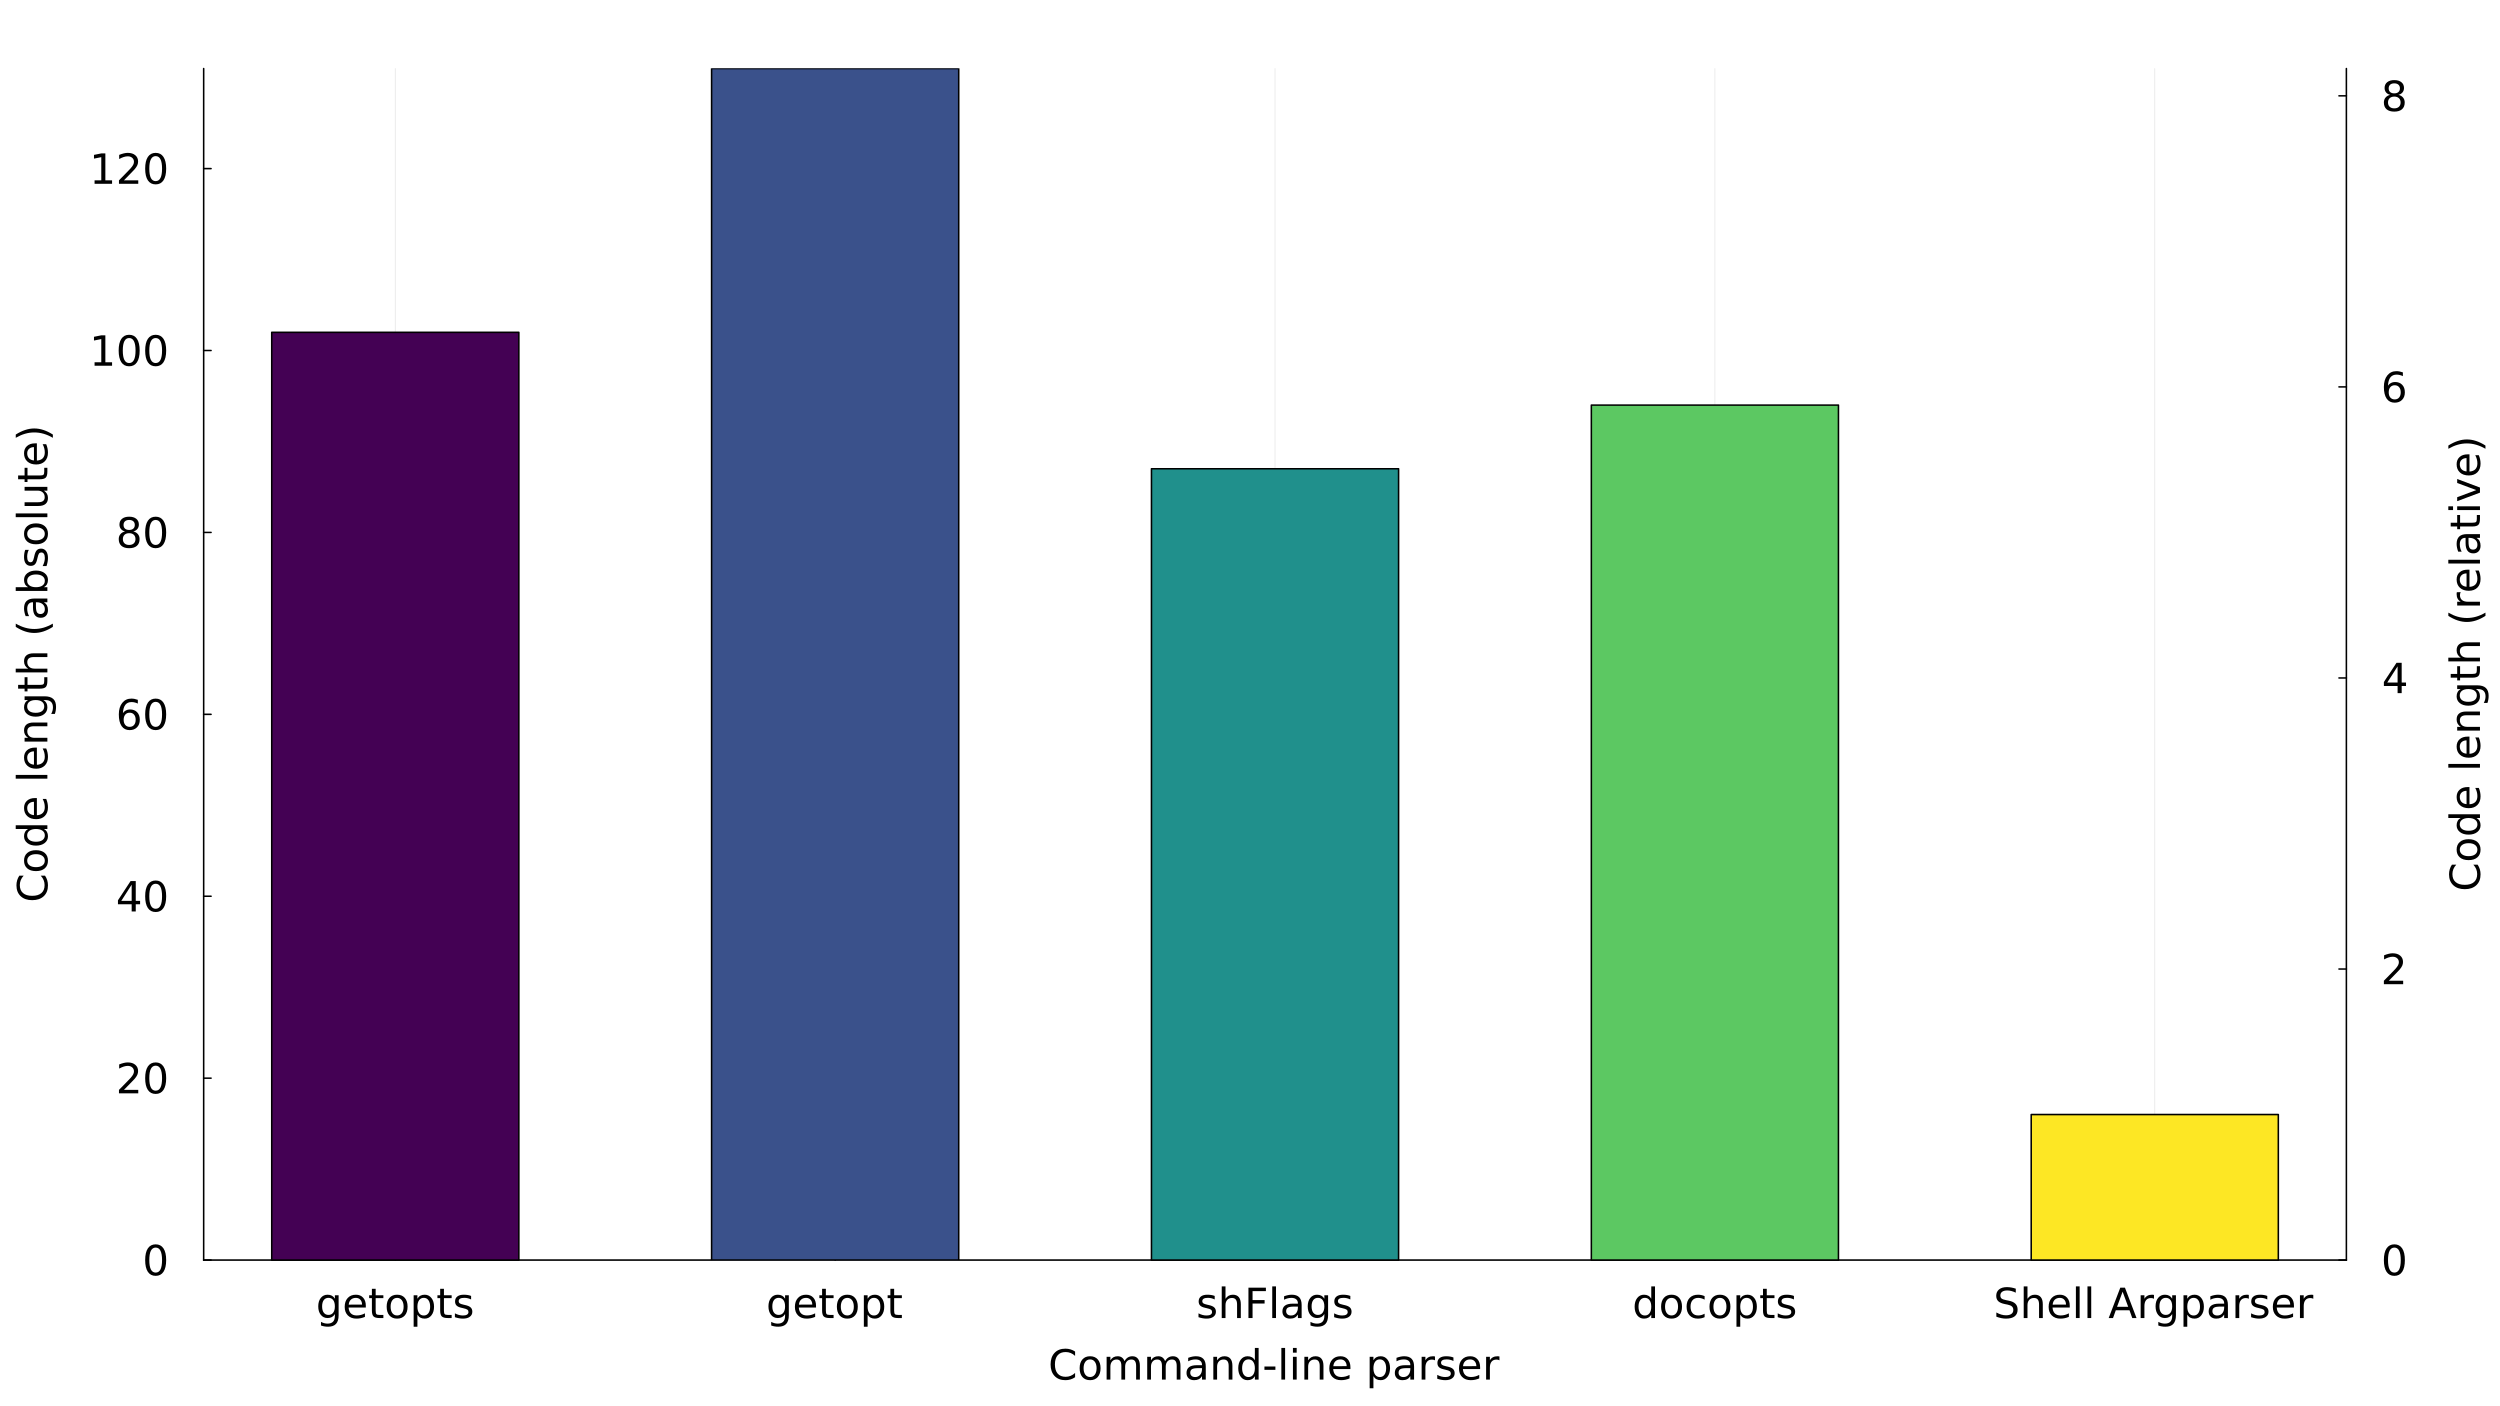 <?xml version="1.0" encoding="utf-8"?>
<svg xmlns="http://www.w3.org/2000/svg" xmlns:xlink="http://www.w3.org/1999/xlink" width="1600" height="900" viewBox="0 0 6400 3600">
<rect x="0" y="0" width="6400" height="3600" fill="#333333" stroke="none"/>
<defs>
  <clipPath id="clip300">
    <rect x="0" y="0" width="6400" height="3600"/>
  </clipPath>
</defs>
<path clip-path="url(#clip300)" d="M0 3600 L6400 3600 L6400 0 L0 0  Z" fill="#ffffff" fill-rule="evenodd" fill-opacity="1"/>
<defs>
  <clipPath id="clip301">
    <rect x="1280" y="0" width="4481" height="3600"/>
  </clipPath>
</defs>
<path clip-path="url(#clip300)" d="M521.393 3225.79 L6006.73 3225.79 L6006.73 175.496 L521.393 175.496  Z" fill="#ffffff" fill-rule="evenodd" fill-opacity="1"/>
<defs>
  <clipPath id="clip302">
    <rect x="521" y="175" width="5486" height="3051"/>
  </clipPath>
</defs>
<polyline clip-path="url(#clip302)" style="stroke:#000000; stroke-linecap:round; stroke-linejoin:round; stroke-width:2; stroke-opacity:0.1; fill:none" points="1011.93,3225.79 1011.93,175.496 "/>
<polyline clip-path="url(#clip302)" style="stroke:#000000; stroke-linecap:round; stroke-linejoin:round; stroke-width:2; stroke-opacity:0.1; fill:none" points="2138,3225.79 2138,175.496 "/>
<polyline clip-path="url(#clip302)" style="stroke:#000000; stroke-linecap:round; stroke-linejoin:round; stroke-width:2; stroke-opacity:0.1; fill:none" points="3264.06,3225.79 3264.06,175.496 "/>
<polyline clip-path="url(#clip302)" style="stroke:#000000; stroke-linecap:round; stroke-linejoin:round; stroke-width:2; stroke-opacity:0.1; fill:none" points="4390.13,3225.79 4390.13,175.496 "/>
<polyline clip-path="url(#clip302)" style="stroke:#000000; stroke-linecap:round; stroke-linejoin:round; stroke-width:2; stroke-opacity:0.1; fill:none" points="5516.2,3225.79 5516.2,175.496 "/>
<polyline clip-path="url(#clip300)" style="stroke:#000000; stroke-linecap:round; stroke-linejoin:round; stroke-width:4; stroke-opacity:1; fill:none" points="521.393,3225.79 6006.73,3225.79 "/>
<polyline clip-path="url(#clip300)" style="stroke:#000000; stroke-linecap:round; stroke-linejoin:round; stroke-width:4; stroke-opacity:1; fill:none" points="1011.93,3225.79 1011.93,3206.89 "/>
<polyline clip-path="url(#clip300)" style="stroke:#000000; stroke-linecap:round; stroke-linejoin:round; stroke-width:4; stroke-opacity:1; fill:none" points="2138,3225.79 2138,3206.89 "/>
<polyline clip-path="url(#clip300)" style="stroke:#000000; stroke-linecap:round; stroke-linejoin:round; stroke-width:4; stroke-opacity:1; fill:none" points="3264.06,3225.79 3264.06,3206.89 "/>
<polyline clip-path="url(#clip300)" style="stroke:#000000; stroke-linecap:round; stroke-linejoin:round; stroke-width:4; stroke-opacity:1; fill:none" points="4390.13,3225.79 4390.13,3206.89 "/>
<polyline clip-path="url(#clip300)" style="stroke:#000000; stroke-linecap:round; stroke-linejoin:round; stroke-width:4; stroke-opacity:1; fill:none" points="5516.2,3225.79 5516.2,3206.89 "/>
<path clip-path="url(#clip300)" d="M857.267 3344.34 Q857.267 3333.93 852.944 3328.2 Q848.674 3322.47 840.913 3322.47 Q833.205 3322.47 828.882 3328.2 Q824.611 3333.93 824.611 3344.34 Q824.611 3354.71 828.882 3360.44 Q833.205 3366.17 840.913 3366.17 Q848.674 3366.17 852.944 3360.44 Q857.267 3354.71 857.267 3344.34 M866.851 3366.95 Q866.851 3381.84 860.236 3389.08 Q853.621 3396.38 839.976 3396.38 Q834.924 3396.38 830.444 3395.59 Q825.965 3394.86 821.747 3393.3 L821.747 3383.98 Q825.965 3386.27 830.08 3387.36 Q834.194 3388.46 838.465 3388.46 Q847.892 3388.46 852.58 3383.51 Q857.267 3378.61 857.267 3368.67 L857.267 3363.93 Q854.299 3369.08 849.663 3371.64 Q845.028 3374.19 838.569 3374.19 Q827.84 3374.19 821.278 3366.01 Q814.715 3357.83 814.715 3344.34 Q814.715 3330.8 821.278 3322.63 Q827.84 3314.45 838.569 3314.45 Q845.028 3314.45 849.663 3317 Q854.299 3319.55 857.267 3324.71 L857.267 3315.85 L866.851 3315.85 L866.851 3366.95 Z" fill="#000000" fill-rule="nonzero" fill-opacity="1" /><path clip-path="url(#clip300)" d="M936.486 3342.63 L936.486 3347.31 L892.423 3347.31 Q893.048 3357.21 898.361 3362.42 Q903.725 3367.57 913.257 3367.57 Q918.777 3367.57 923.934 3366.22 Q929.142 3364.87 934.246 3362.16 L934.246 3371.22 Q929.09 3373.41 923.673 3374.55 Q918.257 3375.7 912.684 3375.7 Q898.725 3375.7 890.548 3367.57 Q882.423 3359.45 882.423 3345.59 Q882.423 3331.27 890.132 3322.89 Q897.892 3314.45 911.017 3314.45 Q922.788 3314.45 929.611 3322.05 Q936.486 3329.6 936.486 3342.63 M926.902 3339.81 Q926.798 3331.95 922.475 3327.26 Q918.204 3322.57 911.121 3322.57 Q903.1 3322.57 898.257 3327.1 Q893.465 3331.64 892.736 3339.87 L926.902 3339.81 Z" fill="#000000" fill-rule="nonzero" fill-opacity="1" /><path clip-path="url(#clip300)" d="M961.694 3299.29 L961.694 3315.85 L981.433 3315.85 L981.433 3323.3 L961.694 3323.3 L961.694 3354.97 Q961.694 3362.1 963.621 3364.14 Q965.6 3366.17 971.59 3366.17 L981.433 3366.17 L981.433 3374.19 L971.59 3374.19 Q960.496 3374.19 956.277 3370.07 Q952.058 3365.91 952.058 3354.97 L952.058 3323.3 L945.027 3323.3 L945.027 3315.85 L952.058 3315.85 L952.058 3299.29 L961.694 3299.29 Z" fill="#000000" fill-rule="nonzero" fill-opacity="1" /><path clip-path="url(#clip300)" d="M1016.64 3322.57 Q1008.93 3322.57 1004.45 3328.62 Q999.975 3334.6 999.975 3345.07 Q999.975 3355.54 1004.4 3361.58 Q1008.88 3367.57 1016.64 3367.57 Q1024.3 3367.57 1028.78 3361.53 Q1033.26 3355.49 1033.26 3345.07 Q1033.26 3334.71 1028.78 3328.67 Q1024.3 3322.57 1016.64 3322.57 M1016.64 3314.45 Q1029.14 3314.45 1036.28 3322.57 Q1043.41 3330.7 1043.41 3345.07 Q1043.41 3359.4 1036.28 3367.57 Q1029.14 3375.7 1016.64 3375.7 Q1004.09 3375.7 996.954 3367.57 Q989.871 3359.4 989.871 3345.07 Q989.871 3330.7 996.954 3322.57 Q1004.09 3314.45 1016.64 3314.45 Z" fill="#000000" fill-rule="nonzero" fill-opacity="1" /><path clip-path="url(#clip300)" d="M1068.57 3365.44 L1068.57 3396.38 L1058.93 3396.38 L1058.93 3315.85 L1068.57 3315.85 L1068.57 3324.71 Q1071.59 3319.5 1076.17 3317 Q1080.81 3314.45 1087.21 3314.45 Q1097.84 3314.45 1104.45 3322.89 Q1111.12 3331.32 1111.12 3345.07 Q1111.12 3358.82 1104.45 3367.26 Q1097.84 3375.7 1087.21 3375.7 Q1080.81 3375.7 1076.17 3373.2 Q1071.59 3370.65 1068.57 3365.44 M1101.17 3345.07 Q1101.17 3334.5 1096.8 3328.51 Q1092.47 3322.47 1084.87 3322.47 Q1077.27 3322.47 1072.89 3328.51 Q1068.57 3334.5 1068.57 3345.07 Q1068.57 3355.65 1072.89 3361.69 Q1077.27 3367.68 1084.87 3367.68 Q1092.47 3367.68 1096.8 3361.69 Q1101.17 3355.65 1101.17 3345.07 Z" fill="#000000" fill-rule="nonzero" fill-opacity="1" /><path clip-path="url(#clip300)" d="M1136.48 3299.29 L1136.48 3315.85 L1156.22 3315.85 L1156.22 3323.3 L1136.48 3323.3 L1136.48 3354.97 Q1136.48 3362.1 1138.41 3364.14 Q1140.39 3366.17 1146.38 3366.17 L1156.22 3366.17 L1156.22 3374.19 L1146.38 3374.19 Q1135.29 3374.19 1131.07 3370.07 Q1126.85 3365.91 1126.85 3354.97 L1126.85 3323.3 L1119.82 3323.3 L1119.82 3315.85 L1126.85 3315.85 L1126.85 3299.29 L1136.48 3299.29 Z" fill="#000000" fill-rule="nonzero" fill-opacity="1" /><path clip-path="url(#clip300)" d="M1206.02 3317.57 L1206.02 3326.64 Q1201.95 3324.55 1197.58 3323.51 Q1193.2 3322.47 1188.52 3322.47 Q1181.38 3322.47 1177.79 3324.66 Q1174.24 3326.84 1174.24 3331.22 Q1174.24 3334.55 1176.8 3336.48 Q1179.35 3338.35 1187.06 3340.07 L1190.34 3340.8 Q1200.55 3342.99 1204.82 3347 Q1209.14 3350.96 1209.14 3358.09 Q1209.14 3366.22 1202.68 3370.96 Q1196.28 3375.7 1185.03 3375.7 Q1180.34 3375.7 1175.23 3374.76 Q1170.18 3373.88 1164.56 3372.05 L1164.56 3362.16 Q1169.87 3364.92 1175.03 3366.32 Q1180.18 3367.68 1185.23 3367.68 Q1192.01 3367.68 1195.65 3365.39 Q1199.3 3363.04 1199.3 3358.82 Q1199.3 3354.92 1196.64 3352.83 Q1194.04 3350.75 1185.13 3348.82 L1181.8 3348.04 Q1172.89 3346.17 1168.93 3342.31 Q1164.97 3338.41 1164.97 3331.64 Q1164.97 3323.41 1170.81 3318.93 Q1176.64 3314.45 1187.37 3314.45 Q1192.68 3314.45 1197.37 3315.23 Q1202.06 3316.01 1206.02 3317.57 Z" fill="#000000" fill-rule="nonzero" fill-opacity="1" /><path clip-path="url(#clip300)" d="M2009.79 3344.34 Q2009.79 3333.93 2005.47 3328.2 Q2001.2 3322.47 1993.44 3322.47 Q1985.73 3322.47 1981.41 3328.2 Q1977.14 3333.93 1977.14 3344.34 Q1977.14 3354.71 1981.41 3360.44 Q1985.73 3366.17 1993.44 3366.17 Q2001.2 3366.17 2005.47 3360.44 Q2009.79 3354.71 2009.79 3344.34 M2019.38 3366.95 Q2019.38 3381.84 2012.76 3389.08 Q2006.15 3396.38 1992.5 3396.38 Q1987.45 3396.38 1982.97 3395.59 Q1978.49 3394.86 1974.27 3393.3 L1974.27 3383.98 Q1978.49 3386.27 1982.61 3387.36 Q1986.72 3388.46 1990.99 3388.46 Q2000.42 3388.46 2005.11 3383.51 Q2009.79 3378.61 2009.79 3368.67 L2009.79 3363.93 Q2006.82 3369.08 2002.19 3371.64 Q1997.55 3374.19 1991.09 3374.19 Q1980.37 3374.19 1973.8 3366.01 Q1967.24 3357.83 1967.24 3344.34 Q1967.24 3330.8 1973.8 3322.63 Q1980.37 3314.45 1991.09 3314.45 Q1997.55 3314.45 2002.19 3317 Q2006.82 3319.55 2009.79 3324.71 L2009.79 3315.85 L2019.38 3315.85 L2019.38 3366.95 Z" fill="#000000" fill-rule="nonzero" fill-opacity="1" /><path clip-path="url(#clip300)" d="M2089.01 3342.63 L2089.01 3347.31 L2044.95 3347.31 Q2045.57 3357.21 2050.89 3362.42 Q2056.25 3367.57 2065.78 3367.57 Q2071.3 3367.57 2076.46 3366.22 Q2081.67 3364.87 2086.77 3362.16 L2086.77 3371.22 Q2081.62 3373.41 2076.2 3374.55 Q2070.78 3375.7 2065.21 3375.7 Q2051.25 3375.7 2043.07 3367.57 Q2034.95 3359.45 2034.95 3345.59 Q2034.95 3331.27 2042.66 3322.89 Q2050.42 3314.45 2063.54 3314.45 Q2075.31 3314.45 2082.14 3322.05 Q2089.01 3329.6 2089.01 3342.63 M2079.43 3339.81 Q2079.32 3331.95 2075 3327.26 Q2070.73 3322.57 2063.65 3322.57 Q2055.63 3322.57 2050.78 3327.1 Q2045.99 3331.64 2045.26 3339.87 L2079.43 3339.81 Z" fill="#000000" fill-rule="nonzero" fill-opacity="1" /><path clip-path="url(#clip300)" d="M2114.22 3299.29 L2114.22 3315.85 L2133.96 3315.85 L2133.96 3323.3 L2114.22 3323.3 L2114.22 3354.97 Q2114.22 3362.1 2116.15 3364.14 Q2118.13 3366.17 2124.11 3366.17 L2133.96 3366.17 L2133.96 3374.19 L2124.11 3374.19 Q2113.02 3374.19 2108.8 3370.07 Q2104.58 3365.91 2104.58 3354.97 L2104.58 3323.3 L2097.55 3323.3 L2097.55 3315.85 L2104.58 3315.85 L2104.58 3299.29 L2114.22 3299.29 Z" fill="#000000" fill-rule="nonzero" fill-opacity="1" /><path clip-path="url(#clip300)" d="M2169.17 3322.57 Q2161.46 3322.57 2156.98 3328.62 Q2152.5 3334.6 2152.5 3345.07 Q2152.5 3355.54 2156.93 3361.58 Q2161.41 3367.57 2169.17 3367.57 Q2176.82 3367.57 2181.3 3361.53 Q2185.78 3355.49 2185.78 3345.07 Q2185.78 3334.71 2181.3 3328.67 Q2176.82 3322.57 2169.17 3322.57 M2169.17 3314.45 Q2181.67 3314.45 2188.8 3322.57 Q2195.94 3330.7 2195.94 3345.07 Q2195.94 3359.4 2188.8 3367.57 Q2181.67 3375.7 2169.17 3375.7 Q2156.61 3375.7 2149.48 3367.57 Q2142.4 3359.4 2142.4 3345.07 Q2142.4 3330.7 2149.48 3322.57 Q2156.61 3314.45 2169.17 3314.45 Z" fill="#000000" fill-rule="nonzero" fill-opacity="1" /><path clip-path="url(#clip300)" d="M2221.09 3365.44 L2221.09 3396.38 L2211.46 3396.38 L2211.46 3315.85 L2221.09 3315.85 L2221.09 3324.71 Q2224.11 3319.5 2228.7 3317 Q2233.33 3314.45 2239.74 3314.45 Q2250.36 3314.45 2256.98 3322.89 Q2263.65 3331.32 2263.65 3345.07 Q2263.65 3358.82 2256.98 3367.26 Q2250.36 3375.7 2239.74 3375.7 Q2233.33 3375.7 2228.7 3373.2 Q2224.11 3370.65 2221.09 3365.44 M2253.7 3345.07 Q2253.7 3334.5 2249.32 3328.51 Q2245 3322.47 2237.4 3322.47 Q2229.79 3322.47 2225.42 3328.51 Q2221.09 3334.5 2221.09 3345.07 Q2221.09 3355.65 2225.42 3361.69 Q2229.79 3367.68 2237.4 3367.68 Q2245 3367.68 2249.32 3361.69 Q2253.7 3355.65 2253.7 3345.07 Z" fill="#000000" fill-rule="nonzero" fill-opacity="1" /><path clip-path="url(#clip300)" d="M2289.01 3299.29 L2289.01 3315.85 L2308.75 3315.85 L2308.75 3323.3 L2289.01 3323.3 L2289.01 3354.97 Q2289.01 3362.1 2290.94 3364.14 Q2292.92 3366.17 2298.91 3366.17 L2308.75 3366.17 L2308.75 3374.19 L2298.91 3374.19 Q2287.81 3374.19 2283.59 3370.07 Q2279.37 3365.91 2279.37 3354.97 L2279.37 3323.3 L2272.34 3323.3 L2272.34 3315.85 L2279.37 3315.85 L2279.37 3299.29 L2289.01 3299.29 Z" fill="#000000" fill-rule="nonzero" fill-opacity="1" /><path clip-path="url(#clip300)" d="M3109.61 3317.57 L3109.61 3326.64 Q3105.55 3324.55 3101.17 3323.51 Q3096.8 3322.47 3092.11 3322.47 Q3084.97 3322.47 3081.38 3324.66 Q3077.84 3326.84 3077.84 3331.22 Q3077.84 3334.55 3080.39 3336.48 Q3082.94 3338.35 3090.65 3340.07 L3093.93 3340.8 Q3104.14 3342.99 3108.41 3347 Q3112.73 3350.96 3112.73 3358.09 Q3112.73 3366.22 3106.28 3370.96 Q3099.87 3375.7 3088.62 3375.7 Q3083.93 3375.7 3078.83 3374.76 Q3073.78 3373.88 3068.15 3372.05 L3068.15 3362.16 Q3073.46 3364.92 3078.62 3366.32 Q3083.78 3367.68 3088.83 3367.68 Q3095.6 3367.68 3099.25 3365.39 Q3102.89 3363.04 3102.89 3358.82 Q3102.89 3354.92 3100.23 3352.83 Q3097.63 3350.75 3088.72 3348.82 L3085.39 3348.04 Q3076.49 3346.17 3072.53 3342.31 Q3068.57 3338.41 3068.57 3331.64 Q3068.57 3323.41 3074.4 3318.93 Q3080.24 3314.45 3090.96 3314.45 Q3096.28 3314.45 3100.96 3315.23 Q3105.65 3316.01 3109.61 3317.57 Z" fill="#000000" fill-rule="nonzero" fill-opacity="1" /><path clip-path="url(#clip300)" d="M3176.48 3338.98 L3176.48 3374.19 L3166.9 3374.19 L3166.9 3339.29 Q3166.9 3331.01 3163.67 3326.9 Q3160.44 3322.78 3153.98 3322.78 Q3146.22 3322.78 3141.75 3327.73 Q3137.27 3332.68 3137.27 3341.22 L3137.27 3374.19 L3127.63 3374.19 L3127.63 3293.15 L3137.27 3293.15 L3137.27 3324.92 Q3140.7 3319.66 3145.34 3317.05 Q3150.03 3314.45 3156.12 3314.45 Q3166.17 3314.45 3171.33 3320.7 Q3176.48 3326.9 3176.48 3338.98 Z" fill="#000000" fill-rule="nonzero" fill-opacity="1" /><path clip-path="url(#clip300)" d="M3196.02 3296.43 L3240.7 3296.43 L3240.7 3305.28 L3206.54 3305.28 L3206.54 3328.2 L3237.37 3328.2 L3237.37 3337.05 L3206.54 3337.05 L3206.54 3374.19 L3196.02 3374.19 L3196.02 3296.43 Z" fill="#000000" fill-rule="nonzero" fill-opacity="1" /><path clip-path="url(#clip300)" d="M3256.95 3293.15 L3266.54 3293.15 L3266.54 3374.19 L3256.95 3374.19 L3256.95 3293.15 Z" fill="#000000" fill-rule="nonzero" fill-opacity="1" /><path clip-path="url(#clip300)" d="M3313.1 3344.87 Q3301.48 3344.87 3297 3347.52 Q3292.53 3350.18 3292.53 3356.58 Q3292.53 3361.69 3295.86 3364.71 Q3299.24 3367.68 3305.03 3367.68 Q3312.99 3367.68 3317.79 3362.05 Q3322.63 3356.38 3322.63 3347 L3322.63 3344.87 L3313.1 3344.87 M3332.21 3340.91 L3332.21 3374.19 L3322.63 3374.19 L3322.63 3365.33 Q3319.35 3370.65 3314.45 3373.2 Q3309.56 3375.7 3302.47 3375.7 Q3293.52 3375.7 3288.2 3370.7 Q3282.94 3365.65 3282.94 3357.21 Q3282.94 3347.37 3289.5 3342.37 Q3296.12 3337.37 3309.19 3337.37 L3322.63 3337.37 L3322.63 3336.43 Q3322.63 3329.81 3318.25 3326.22 Q3313.93 3322.57 3306.07 3322.57 Q3301.07 3322.57 3296.33 3323.77 Q3291.59 3324.97 3287.21 3327.37 L3287.21 3318.51 Q3292.47 3316.48 3297.42 3315.49 Q3302.37 3314.45 3307.06 3314.45 Q3319.71 3314.45 3325.96 3321.01 Q3332.21 3327.57 3332.21 3340.91 Z" fill="#000000" fill-rule="nonzero" fill-opacity="1" /><path clip-path="url(#clip300)" d="M3390.34 3344.34 Q3390.34 3333.93 3386.01 3328.2 Q3381.74 3322.47 3373.98 3322.47 Q3366.28 3322.47 3361.95 3328.2 Q3357.68 3333.93 3357.68 3344.34 Q3357.68 3354.71 3361.95 3360.44 Q3366.28 3366.17 3373.98 3366.17 Q3381.74 3366.17 3386.01 3360.44 Q3390.34 3354.71 3390.34 3344.34 M3399.92 3366.95 Q3399.92 3381.84 3393.31 3389.08 Q3386.69 3396.38 3373.05 3396.38 Q3367.99 3396.38 3363.51 3395.59 Q3359.04 3394.86 3354.82 3393.3 L3354.82 3383.98 Q3359.04 3386.27 3363.15 3387.36 Q3367.26 3388.46 3371.54 3388.46 Q3380.96 3388.46 3385.65 3383.51 Q3390.34 3378.61 3390.34 3368.67 L3390.34 3363.93 Q3387.37 3369.08 3382.73 3371.64 Q3378.1 3374.19 3371.64 3374.19 Q3360.91 3374.19 3354.35 3366.01 Q3347.79 3357.83 3347.79 3344.34 Q3347.79 3330.8 3354.35 3322.63 Q3360.91 3314.45 3371.64 3314.45 Q3378.1 3314.45 3382.73 3317 Q3387.37 3319.55 3390.34 3324.71 L3390.34 3315.85 L3399.92 3315.85 L3399.92 3366.95 Z" fill="#000000" fill-rule="nonzero" fill-opacity="1" /><path clip-path="url(#clip300)" d="M3456.85 3317.57 L3456.85 3326.64 Q3452.79 3324.55 3448.41 3323.51 Q3444.04 3322.47 3439.35 3322.47 Q3432.21 3322.47 3428.62 3324.66 Q3425.08 3326.84 3425.08 3331.22 Q3425.08 3334.55 3427.63 3336.48 Q3430.18 3338.35 3437.89 3340.07 L3441.17 3340.8 Q3451.38 3342.99 3455.65 3347 Q3459.97 3350.96 3459.97 3358.09 Q3459.97 3366.22 3453.51 3370.96 Q3447.11 3375.7 3435.86 3375.7 Q3431.17 3375.7 3426.07 3374.76 Q3421.01 3373.88 3415.39 3372.05 L3415.39 3362.16 Q3420.7 3364.92 3425.86 3366.32 Q3431.01 3367.68 3436.07 3367.68 Q3442.84 3367.68 3446.48 3365.39 Q3450.13 3363.04 3450.13 3358.82 Q3450.13 3354.92 3447.47 3352.83 Q3444.87 3350.75 3435.96 3348.82 L3432.63 3348.04 Q3423.72 3346.17 3419.76 3342.31 Q3415.81 3338.41 3415.81 3331.64 Q3415.81 3323.41 3421.64 3318.93 Q3427.47 3314.45 3438.2 3314.45 Q3443.51 3314.45 3448.2 3315.23 Q3452.89 3316.01 3456.85 3317.57 Z" fill="#000000" fill-rule="nonzero" fill-opacity="1" /><path clip-path="url(#clip300)" d="M4227.24 3324.71 L4227.24 3293.15 L4236.82 3293.15 L4236.82 3374.19 L4227.24 3374.19 L4227.24 3365.44 Q4224.22 3370.65 4219.58 3373.2 Q4215 3375.7 4208.54 3375.7 Q4197.97 3375.7 4191.3 3367.26 Q4184.69 3358.82 4184.69 3345.07 Q4184.69 3331.32 4191.3 3322.89 Q4197.97 3314.45 4208.54 3314.45 Q4215 3314.45 4219.58 3317 Q4224.22 3319.5 4227.24 3324.71 M4194.58 3345.07 Q4194.58 3355.65 4198.91 3361.69 Q4203.28 3367.68 4210.89 3367.68 Q4218.49 3367.68 4222.86 3361.69 Q4227.24 3355.65 4227.24 3345.07 Q4227.24 3334.5 4222.86 3328.51 Q4218.49 3322.47 4210.89 3322.47 Q4203.28 3322.47 4198.91 3328.51 Q4194.58 3334.5 4194.58 3345.07 Z" fill="#000000" fill-rule="nonzero" fill-opacity="1" /><path clip-path="url(#clip300)" d="M4279.17 3322.57 Q4271.46 3322.57 4266.98 3328.62 Q4262.5 3334.6 4262.5 3345.07 Q4262.5 3355.54 4266.93 3361.58 Q4271.41 3367.57 4279.17 3367.57 Q4286.82 3367.57 4291.3 3361.53 Q4295.78 3355.49 4295.78 3345.07 Q4295.78 3334.71 4291.3 3328.67 Q4286.82 3322.57 4279.17 3322.57 M4279.17 3314.45 Q4291.67 3314.45 4298.8 3322.57 Q4305.94 3330.7 4305.94 3345.07 Q4305.94 3359.4 4298.8 3367.57 Q4291.67 3375.7 4279.17 3375.7 Q4266.61 3375.7 4259.48 3367.57 Q4252.4 3359.4 4252.4 3345.07 Q4252.4 3330.7 4259.48 3322.57 Q4266.61 3314.45 4279.17 3314.45 Z" fill="#000000" fill-rule="nonzero" fill-opacity="1" /><path clip-path="url(#clip300)" d="M4363.8 3318.09 L4363.8 3327.05 Q4359.74 3324.81 4355.62 3323.72 Q4351.56 3322.57 4347.4 3322.57 Q4338.07 3322.57 4332.92 3328.51 Q4327.76 3334.4 4327.76 3345.07 Q4327.76 3355.75 4332.92 3361.69 Q4338.07 3367.57 4347.4 3367.57 Q4351.56 3367.57 4355.62 3366.48 Q4359.74 3365.33 4363.8 3363.09 L4363.8 3371.95 Q4359.79 3373.82 4355.47 3374.76 Q4351.2 3375.7 4346.35 3375.7 Q4333.18 3375.7 4325.42 3367.42 Q4317.66 3359.14 4317.66 3345.07 Q4317.66 3330.8 4325.47 3322.63 Q4333.33 3314.45 4346.98 3314.45 Q4351.41 3314.45 4355.62 3315.39 Q4359.84 3316.27 4363.8 3318.09 Z" fill="#000000" fill-rule="nonzero" fill-opacity="1" /><path clip-path="url(#clip300)" d="M4403.07 3322.57 Q4395.36 3322.57 4390.88 3328.62 Q4386.41 3334.6 4386.41 3345.07 Q4386.41 3355.54 4390.83 3361.58 Q4395.31 3367.57 4403.07 3367.57 Q4410.73 3367.57 4415.21 3361.53 Q4419.69 3355.49 4419.69 3345.07 Q4419.69 3334.71 4415.21 3328.67 Q4410.73 3322.57 4403.07 3322.57 M4403.07 3314.45 Q4415.57 3314.45 4422.71 3322.57 Q4429.84 3330.7 4429.84 3345.07 Q4429.84 3359.4 4422.71 3367.57 Q4415.57 3375.7 4403.07 3375.7 Q4390.52 3375.7 4383.38 3367.57 Q4376.3 3359.4 4376.3 3345.07 Q4376.3 3330.7 4383.38 3322.57 Q4390.52 3314.45 4403.07 3314.45 Z" fill="#000000" fill-rule="nonzero" fill-opacity="1" /><path clip-path="url(#clip300)" d="M4455 3365.44 L4455 3396.38 L4445.36 3396.38 L4445.36 3315.85 L4455 3315.85 L4455 3324.71 Q4458.02 3319.5 4462.6 3317 Q4467.24 3314.45 4473.64 3314.45 Q4484.27 3314.45 4490.88 3322.89 Q4497.55 3331.32 4497.55 3345.07 Q4497.55 3358.82 4490.88 3367.26 Q4484.27 3375.7 4473.64 3375.7 Q4467.24 3375.7 4462.6 3373.2 Q4458.02 3370.65 4455 3365.44 M4487.6 3345.07 Q4487.6 3334.5 4483.23 3328.51 Q4478.9 3322.47 4471.3 3322.47 Q4463.7 3322.47 4459.32 3328.51 Q4455 3334.5 4455 3345.07 Q4455 3355.65 4459.32 3361.69 Q4463.7 3367.68 4471.3 3367.68 Q4478.9 3367.68 4483.23 3361.69 Q4487.6 3355.65 4487.6 3345.07 Z" fill="#000000" fill-rule="nonzero" fill-opacity="1" /><path clip-path="url(#clip300)" d="M4522.92 3299.29 L4522.92 3315.85 L4542.65 3315.85 L4542.65 3323.3 L4522.92 3323.3 L4522.92 3354.97 Q4522.92 3362.1 4524.84 3364.14 Q4526.82 3366.17 4532.81 3366.17 L4542.65 3366.17 L4542.65 3374.19 L4532.81 3374.19 Q4521.72 3374.19 4517.5 3370.07 Q4513.28 3365.91 4513.28 3354.97 L4513.28 3323.3 L4506.25 3323.3 L4506.25 3315.85 L4513.28 3315.85 L4513.28 3299.29 L4522.92 3299.29 Z" fill="#000000" fill-rule="nonzero" fill-opacity="1" /><path clip-path="url(#clip300)" d="M4592.45 3317.57 L4592.45 3326.64 Q4588.38 3324.55 4584.01 3323.51 Q4579.63 3322.47 4574.95 3322.47 Q4567.81 3322.47 4564.22 3324.66 Q4560.68 3326.84 4560.68 3331.22 Q4560.68 3334.55 4563.23 3336.48 Q4565.78 3338.35 4573.49 3340.07 L4576.77 3340.8 Q4586.98 3342.99 4591.25 3347 Q4595.57 3350.96 4595.57 3358.09 Q4595.57 3366.22 4589.11 3370.96 Q4582.71 3375.7 4571.46 3375.7 Q4566.77 3375.7 4561.66 3374.76 Q4556.61 3373.88 4550.99 3372.05 L4550.99 3362.16 Q4556.3 3364.92 4561.46 3366.32 Q4566.61 3367.68 4571.66 3367.68 Q4578.44 3367.68 4582.08 3365.39 Q4585.73 3363.04 4585.73 3358.82 Q4585.73 3354.92 4583.07 3352.83 Q4580.47 3350.75 4571.56 3348.82 L4568.23 3348.04 Q4559.32 3346.17 4555.36 3342.31 Q4551.4 3338.41 4551.4 3331.64 Q4551.4 3323.41 4557.24 3318.93 Q4563.07 3314.45 4573.8 3314.45 Q4579.11 3314.45 4583.8 3315.23 Q4588.49 3316.01 4592.45 3317.57 Z" fill="#000000" fill-rule="nonzero" fill-opacity="1" /><path clip-path="url(#clip300)" d="M5160.39 3298.98 L5160.39 3309.24 Q5154.4 3306.38 5149.09 3304.97 Q5143.78 3303.56 5138.83 3303.56 Q5130.23 3303.56 5125.55 3306.9 Q5120.91 3310.23 5120.91 3316.38 Q5120.91 3321.53 5123.98 3324.19 Q5127.11 3326.79 5135.76 3328.41 L5142.11 3329.71 Q5153.88 3331.95 5159.45 3337.63 Q5165.08 3343.25 5165.08 3352.73 Q5165.08 3364.03 5157.47 3369.86 Q5149.92 3375.7 5135.29 3375.7 Q5129.77 3375.7 5123.52 3374.45 Q5117.32 3373.2 5110.65 3370.75 L5110.65 3359.92 Q5117.06 3363.51 5123.2 3365.33 Q5129.35 3367.16 5135.29 3367.16 Q5144.3 3367.16 5149.19 3363.62 Q5154.09 3360.07 5154.09 3353.51 Q5154.09 3347.78 5150.55 3344.55 Q5147.06 3341.32 5139.04 3339.71 L5132.63 3338.46 Q5120.86 3336.12 5115.6 3331.12 Q5110.34 3326.12 5110.34 3317.21 Q5110.34 3306.9 5117.58 3300.96 Q5124.87 3295.02 5137.63 3295.02 Q5143.1 3295.02 5148.78 3296.01 Q5154.45 3297 5160.39 3298.98 Z" fill="#000000" fill-rule="nonzero" fill-opacity="1" /><path clip-path="url(#clip300)" d="M5229.56 3338.98 L5229.56 3374.19 L5219.97 3374.19 L5219.97 3339.29 Q5219.97 3331.01 5216.74 3326.9 Q5213.52 3322.78 5207.06 3322.78 Q5199.3 3322.78 5194.82 3327.73 Q5190.34 3332.68 5190.34 3341.22 L5190.34 3374.19 L5180.7 3374.19 L5180.7 3293.15 L5190.34 3293.15 L5190.34 3324.92 Q5193.78 3319.66 5198.41 3317.05 Q5203.1 3314.45 5209.19 3314.45 Q5219.24 3314.45 5224.4 3320.7 Q5229.56 3326.9 5229.56 3338.98 Z" fill="#000000" fill-rule="nonzero" fill-opacity="1" /><path clip-path="url(#clip300)" d="M5298.57 3342.63 L5298.57 3347.31 L5254.51 3347.31 Q5255.13 3357.21 5260.44 3362.42 Q5265.81 3367.57 5275.34 3367.57 Q5280.86 3367.57 5286.02 3366.22 Q5291.22 3364.87 5296.33 3362.16 L5296.33 3371.22 Q5291.17 3373.41 5285.75 3374.55 Q5280.34 3375.7 5274.77 3375.7 Q5260.81 3375.7 5252.63 3367.57 Q5244.51 3359.45 5244.51 3345.59 Q5244.51 3331.27 5252.21 3322.89 Q5259.97 3314.45 5273.1 3314.45 Q5284.87 3314.45 5291.69 3322.05 Q5298.57 3329.6 5298.57 3342.63 M5288.98 3339.81 Q5288.88 3331.95 5284.56 3327.26 Q5280.29 3322.57 5273.2 3322.57 Q5265.18 3322.57 5260.34 3327.1 Q5255.55 3331.64 5254.82 3339.87 L5288.98 3339.81 Z" fill="#000000" fill-rule="nonzero" fill-opacity="1" /><path clip-path="url(#clip300)" d="M5314.3 3293.15 L5323.88 3293.15 L5323.88 3374.19 L5314.3 3374.19 L5314.3 3293.15 Z" fill="#000000" fill-rule="nonzero" fill-opacity="1" /><path clip-path="url(#clip300)" d="M5343.93 3293.15 L5353.52 3293.15 L5353.52 3374.19 L5343.93 3374.19 L5343.93 3293.15 Z" fill="#000000" fill-rule="nonzero" fill-opacity="1" /><path clip-path="url(#clip300)" d="M5433.88 3306.79 L5419.61 3345.49 L5448.2 3345.49 L5433.88 3306.79 M5427.94 3296.43 L5439.87 3296.43 L5469.5 3374.19 L5458.57 3374.19 L5451.48 3354.24 L5416.43 3354.24 L5409.35 3374.19 L5398.25 3374.19 L5427.94 3296.43 Z" fill="#000000" fill-rule="nonzero" fill-opacity="1" /><path clip-path="url(#clip300)" d="M5514.24 3324.81 Q5512.63 3323.88 5510.7 3323.46 Q5508.83 3322.99 5506.54 3322.99 Q5498.41 3322.99 5494.04 3328.3 Q5489.71 3333.56 5489.71 3343.46 L5489.71 3374.19 L5480.08 3374.19 L5480.08 3315.85 L5489.71 3315.85 L5489.71 3324.92 Q5492.73 3319.6 5497.58 3317.05 Q5502.42 3314.45 5509.35 3314.45 Q5510.34 3314.45 5511.53 3314.6 Q5512.73 3314.71 5514.19 3314.97 L5514.24 3324.81 Z" fill="#000000" fill-rule="nonzero" fill-opacity="1" /><path clip-path="url(#clip300)" d="M5560.81 3344.34 Q5560.81 3333.93 5556.48 3328.2 Q5552.21 3322.47 5544.45 3322.47 Q5536.74 3322.47 5532.42 3328.2 Q5528.15 3333.93 5528.15 3344.34 Q5528.15 3354.71 5532.42 3360.44 Q5536.74 3366.17 5544.45 3366.17 Q5552.21 3366.17 5556.48 3360.44 Q5560.81 3354.71 5560.81 3344.34 M5570.39 3366.95 Q5570.39 3381.84 5563.77 3389.08 Q5557.16 3396.38 5543.51 3396.38 Q5538.46 3396.38 5533.98 3395.59 Q5529.5 3394.86 5525.28 3393.3 L5525.28 3383.98 Q5529.5 3386.27 5533.62 3387.36 Q5537.73 3388.46 5542 3388.46 Q5551.43 3388.46 5556.12 3383.51 Q5560.81 3378.61 5560.81 3368.67 L5560.81 3363.93 Q5557.84 3369.08 5553.2 3371.64 Q5548.57 3374.19 5542.11 3374.19 Q5531.38 3374.19 5524.82 3366.01 Q5518.25 3357.83 5518.25 3344.34 Q5518.25 3330.8 5524.82 3322.63 Q5531.38 3314.45 5542.11 3314.45 Q5548.57 3314.45 5553.2 3317 Q5557.84 3319.55 5560.81 3324.71 L5560.81 3315.85 L5570.39 3315.85 L5570.39 3366.95 Z" fill="#000000" fill-rule="nonzero" fill-opacity="1" /><path clip-path="url(#clip300)" d="M5599.4 3365.44 L5599.4 3396.38 L5589.76 3396.38 L5589.76 3315.85 L5599.4 3315.85 L5599.4 3324.71 Q5602.42 3319.5 5607 3317 Q5611.64 3314.45 5618.04 3314.45 Q5628.67 3314.45 5635.28 3322.89 Q5641.95 3331.32 5641.95 3345.07 Q5641.95 3358.82 5635.28 3367.26 Q5628.67 3375.7 5618.04 3375.7 Q5611.64 3375.7 5607 3373.2 Q5602.42 3370.65 5599.4 3365.44 M5632 3345.07 Q5632 3334.5 5627.63 3328.51 Q5623.31 3322.47 5615.7 3322.47 Q5608.1 3322.47 5603.72 3328.51 Q5599.4 3334.5 5599.4 3345.07 Q5599.4 3355.65 5603.72 3361.69 Q5608.1 3367.68 5615.7 3367.68 Q5623.31 3367.68 5627.63 3361.69 Q5632 3355.65 5632 3345.07 Z" fill="#000000" fill-rule="nonzero" fill-opacity="1" /><path clip-path="url(#clip300)" d="M5684.35 3344.87 Q5672.73 3344.87 5668.25 3347.52 Q5663.77 3350.18 5663.77 3356.58 Q5663.77 3361.69 5667.11 3364.71 Q5670.49 3367.68 5676.27 3367.68 Q5684.24 3367.68 5689.03 3362.05 Q5693.88 3356.38 5693.88 3347 L5693.88 3344.87 L5684.35 3344.87 M5703.46 3340.91 L5703.46 3374.19 L5693.88 3374.19 L5693.88 3365.33 Q5690.6 3370.65 5685.7 3373.2 Q5680.8 3375.7 5673.72 3375.7 Q5664.76 3375.7 5659.45 3370.7 Q5654.19 3365.65 5654.19 3357.21 Q5654.19 3347.37 5660.75 3342.37 Q5667.37 3337.37 5680.44 3337.37 L5693.88 3337.37 L5693.88 3336.43 Q5693.88 3329.81 5689.5 3326.22 Q5685.18 3322.57 5677.32 3322.57 Q5672.32 3322.57 5667.58 3323.77 Q5662.84 3324.97 5658.46 3327.37 L5658.46 3318.51 Q5663.72 3316.48 5668.67 3315.49 Q5673.62 3314.45 5678.3 3314.45 Q5690.96 3314.45 5697.21 3321.01 Q5703.46 3327.57 5703.46 3340.91 Z" fill="#000000" fill-rule="nonzero" fill-opacity="1" /><path clip-path="url(#clip300)" d="M5757 3324.81 Q5755.39 3323.88 5753.46 3323.46 Q5751.59 3322.99 5749.29 3322.99 Q5741.17 3322.99 5736.79 3328.3 Q5732.47 3333.56 5732.47 3343.46 L5732.47 3374.19 L5722.84 3374.19 L5722.84 3315.85 L5732.47 3315.85 L5732.47 3324.92 Q5735.49 3319.6 5740.34 3317.05 Q5745.18 3314.45 5752.11 3314.45 Q5753.1 3314.45 5754.29 3314.6 Q5755.49 3314.71 5756.95 3314.97 L5757 3324.81 Z" fill="#000000" fill-rule="nonzero" fill-opacity="1" /><path clip-path="url(#clip300)" d="M5804.24 3317.57 L5804.24 3326.64 Q5800.18 3324.55 5795.8 3323.51 Q5791.43 3322.47 5786.74 3322.47 Q5779.61 3322.47 5776.01 3324.66 Q5772.47 3326.84 5772.47 3331.22 Q5772.47 3334.55 5775.02 3336.48 Q5777.58 3338.35 5785.28 3340.07 L5788.56 3340.8 Q5798.77 3342.99 5803.04 3347 Q5807.37 3350.96 5807.37 3358.09 Q5807.37 3366.22 5800.91 3370.96 Q5794.5 3375.7 5783.25 3375.7 Q5778.56 3375.7 5773.46 3374.76 Q5768.41 3373.88 5762.78 3372.05 L5762.78 3362.16 Q5768.1 3364.92 5773.25 3366.32 Q5778.41 3367.68 5783.46 3367.68 Q5790.23 3367.68 5793.88 3365.39 Q5797.52 3363.04 5797.52 3358.82 Q5797.52 3354.92 5794.87 3352.83 Q5792.26 3350.75 5783.36 3348.82 L5780.02 3348.04 Q5771.12 3346.17 5767.16 3342.31 Q5763.2 3338.41 5763.2 3331.64 Q5763.2 3323.41 5769.03 3318.93 Q5774.87 3314.45 5785.6 3314.45 Q5790.91 3314.45 5795.6 3315.23 Q5800.28 3316.01 5804.24 3317.57 Z" fill="#000000" fill-rule="nonzero" fill-opacity="1" /><path clip-path="url(#clip300)" d="M5872.52 3342.63 L5872.52 3347.31 L5828.46 3347.31 Q5829.09 3357.21 5834.4 3362.42 Q5839.76 3367.57 5849.29 3367.57 Q5854.81 3367.57 5859.97 3366.22 Q5865.18 3364.87 5870.28 3362.16 L5870.28 3371.22 Q5865.13 3373.41 5859.71 3374.55 Q5854.29 3375.7 5848.72 3375.7 Q5834.76 3375.7 5826.59 3367.57 Q5818.46 3359.45 5818.46 3345.59 Q5818.46 3331.27 5826.17 3322.89 Q5833.93 3314.45 5847.05 3314.45 Q5858.82 3314.45 5865.65 3322.05 Q5872.52 3329.6 5872.52 3342.63 M5862.94 3339.81 Q5862.84 3331.95 5858.51 3327.26 Q5854.24 3322.57 5847.16 3322.57 Q5839.14 3322.57 5834.29 3327.1 Q5829.5 3331.64 5828.77 3339.87 L5862.94 3339.81 Z" fill="#000000" fill-rule="nonzero" fill-opacity="1" /><path clip-path="url(#clip300)" d="M5922.05 3324.81 Q5920.44 3323.88 5918.51 3323.46 Q5916.64 3322.99 5914.35 3322.99 Q5906.22 3322.99 5901.85 3328.3 Q5897.52 3333.56 5897.52 3343.46 L5897.52 3374.19 L5887.89 3374.19 L5887.89 3315.85 L5897.52 3315.85 L5897.52 3324.92 Q5900.54 3319.6 5905.39 3317.05 Q5910.23 3314.45 5917.16 3314.45 Q5918.15 3314.45 5919.35 3314.6 Q5920.54 3314.71 5922 3314.97 L5922.05 3324.81 Z" fill="#000000" fill-rule="nonzero" fill-opacity="1" /><path clip-path="url(#clip300)" d="M2752.22 3459.97 L2752.22 3471.06 Q2746.9 3466.12 2740.86 3463.67 Q2734.87 3461.22 2728.1 3461.22 Q2714.77 3461.22 2707.68 3469.4 Q2700.6 3477.52 2700.6 3492.94 Q2700.6 3508.3 2707.68 3516.48 Q2714.77 3524.6 2728.1 3524.6 Q2734.87 3524.6 2740.86 3522.16 Q2746.9 3519.71 2752.22 3514.76 L2752.22 3525.75 Q2746.7 3529.5 2740.5 3531.38 Q2734.35 3533.25 2727.48 3533.25 Q2709.82 3533.25 2699.66 3522.47 Q2689.51 3511.64 2689.51 3492.94 Q2689.51 3474.19 2699.66 3463.41 Q2709.82 3452.57 2727.48 3452.57 Q2734.46 3452.57 2740.6 3454.45 Q2746.8 3456.27 2752.22 3459.97 Z" fill="#000000" fill-rule="nonzero" fill-opacity="1" /><path clip-path="url(#clip300)" d="M2790.65 3480.13 Q2782.94 3480.13 2778.47 3486.17 Q2773.99 3492.16 2773.99 3502.63 Q2773.99 3513.09 2778.41 3519.14 Q2782.89 3525.13 2790.65 3525.13 Q2798.31 3525.13 2802.79 3519.08 Q2807.27 3513.04 2807.27 3502.63 Q2807.27 3492.26 2802.79 3486.22 Q2798.31 3480.13 2790.65 3480.13 M2790.65 3472 Q2803.15 3472 2810.29 3480.13 Q2817.42 3488.25 2817.42 3502.63 Q2817.42 3516.95 2810.29 3525.13 Q2803.15 3533.25 2790.65 3533.25 Q2778.1 3533.25 2770.97 3525.13 Q2763.88 3516.95 2763.88 3502.63 Q2763.88 3488.25 2770.97 3480.13 Q2778.1 3472 2790.65 3472 Z" fill="#000000" fill-rule="nonzero" fill-opacity="1" /><path clip-path="url(#clip300)" d="M2878.73 3484.6 Q2882.32 3478.15 2887.32 3475.07 Q2892.32 3472 2899.09 3472 Q2908.2 3472 2913.15 3478.41 Q2918.1 3484.76 2918.1 3496.53 L2918.1 3531.74 L2908.47 3531.74 L2908.47 3496.84 Q2908.47 3488.46 2905.5 3484.4 Q2902.53 3480.33 2896.43 3480.33 Q2888.99 3480.33 2884.66 3485.28 Q2880.34 3490.23 2880.34 3498.77 L2880.34 3531.74 L2870.7 3531.74 L2870.7 3496.84 Q2870.7 3488.41 2867.74 3484.4 Q2864.77 3480.33 2858.57 3480.33 Q2851.23 3480.33 2846.9 3485.33 Q2842.58 3490.28 2842.58 3498.77 L2842.58 3531.74 L2832.94 3531.74 L2832.94 3473.41 L2842.58 3473.41 L2842.58 3482.47 Q2845.86 3477.1 2850.44 3474.55 Q2855.03 3472 2861.33 3472 Q2867.68 3472 2872.11 3475.23 Q2876.59 3478.46 2878.73 3484.6 Z" fill="#000000" fill-rule="nonzero" fill-opacity="1" /><path clip-path="url(#clip300)" d="M2982.63 3484.6 Q2986.23 3478.15 2991.23 3475.07 Q2996.23 3472 3003 3472 Q3012.11 3472 3017.06 3478.41 Q3022.01 3484.76 3022.01 3496.53 L3022.01 3531.74 L3012.37 3531.74 L3012.37 3496.84 Q3012.37 3488.46 3009.4 3484.4 Q3006.43 3480.33 3000.34 3480.33 Q2992.89 3480.33 2988.57 3485.28 Q2984.25 3490.23 2984.25 3498.77 L2984.25 3531.74 L2974.61 3531.74 L2974.61 3496.84 Q2974.61 3488.41 2971.64 3484.4 Q2968.67 3480.33 2962.48 3480.33 Q2955.13 3480.33 2950.81 3485.33 Q2946.49 3490.28 2946.49 3498.77 L2946.49 3531.74 L2936.85 3531.74 L2936.85 3473.41 L2946.49 3473.41 L2946.49 3482.47 Q2949.77 3477.1 2954.35 3474.55 Q2958.93 3472 2965.24 3472 Q2971.59 3472 2976.02 3475.23 Q2980.5 3478.46 2982.63 3484.6 Z" fill="#000000" fill-rule="nonzero" fill-opacity="1" /><path clip-path="url(#clip300)" d="M3067.63 3502.42 Q3056.02 3502.42 3051.54 3505.07 Q3047.06 3507.73 3047.06 3514.14 Q3047.06 3519.24 3050.39 3522.26 Q3053.78 3525.23 3059.56 3525.23 Q3067.53 3525.23 3072.32 3519.6 Q3077.16 3513.93 3077.16 3504.55 L3077.16 3502.42 L3067.63 3502.42 M3086.75 3498.46 L3086.75 3531.74 L3077.16 3531.74 L3077.16 3522.89 Q3073.88 3528.2 3068.99 3530.75 Q3064.09 3533.25 3057.01 3533.25 Q3048.05 3533.25 3042.74 3528.25 Q3037.47 3523.2 3037.47 3514.76 Q3037.47 3504.92 3044.04 3499.92 Q3050.65 3494.92 3063.72 3494.92 L3077.16 3494.92 L3077.16 3493.98 Q3077.16 3487.37 3072.79 3483.77 Q3068.46 3480.13 3060.6 3480.13 Q3055.6 3480.13 3050.86 3481.32 Q3046.12 3482.52 3041.75 3484.92 L3041.75 3476.06 Q3047.01 3474.03 3051.95 3473.04 Q3056.9 3472 3061.59 3472 Q3074.25 3472 3080.5 3478.56 Q3086.75 3485.13 3086.75 3498.46 Z" fill="#000000" fill-rule="nonzero" fill-opacity="1" /><path clip-path="url(#clip300)" d="M3154.97 3496.53 L3154.97 3531.74 L3145.39 3531.74 L3145.39 3496.84 Q3145.39 3488.56 3142.16 3484.45 Q3138.93 3480.33 3132.47 3480.33 Q3124.71 3480.33 3120.23 3485.28 Q3115.76 3490.23 3115.76 3498.77 L3115.76 3531.74 L3106.12 3531.74 L3106.12 3473.41 L3115.76 3473.41 L3115.76 3482.47 Q3119.19 3477.21 3123.83 3474.6 Q3128.52 3472 3134.61 3472 Q3144.66 3472 3149.82 3478.25 Q3154.97 3484.45 3154.97 3496.53 Z" fill="#000000" fill-rule="nonzero" fill-opacity="1" /><path clip-path="url(#clip300)" d="M3212.47 3482.26 L3212.47 3450.7 L3222.06 3450.7 L3222.06 3531.74 L3212.47 3531.74 L3212.47 3522.99 Q3209.45 3528.2 3204.82 3530.75 Q3200.23 3533.25 3193.78 3533.25 Q3183.2 3533.25 3176.54 3524.81 Q3169.92 3516.38 3169.92 3502.63 Q3169.92 3488.88 3176.54 3480.44 Q3183.2 3472 3193.78 3472 Q3200.23 3472 3204.82 3474.55 Q3209.45 3477.05 3212.47 3482.26 M3179.82 3502.63 Q3179.82 3513.2 3184.14 3519.24 Q3188.52 3525.23 3196.12 3525.23 Q3203.72 3525.23 3208.1 3519.24 Q3212.47 3513.2 3212.47 3502.63 Q3212.47 3492.05 3208.1 3486.06 Q3203.72 3480.02 3196.12 3480.02 Q3188.52 3480.02 3184.14 3486.06 Q3179.82 3492.05 3179.82 3502.63 Z" fill="#000000" fill-rule="nonzero" fill-opacity="1" /><path clip-path="url(#clip300)" d="M3236.95 3498.25 L3265.03 3498.25 L3265.03 3506.79 L3236.95 3506.79 L3236.95 3498.25 Z" fill="#000000" fill-rule="nonzero" fill-opacity="1" /><path clip-path="url(#clip300)" d="M3280.29 3450.7 L3289.87 3450.7 L3289.87 3531.74 L3280.29 3531.74 L3280.29 3450.7 Z" fill="#000000" fill-rule="nonzero" fill-opacity="1" /><path clip-path="url(#clip300)" d="M3309.92 3473.41 L3319.5 3473.41 L3319.5 3531.74 L3309.92 3531.74 L3309.92 3473.41 M3309.92 3450.7 L3319.5 3450.7 L3319.5 3462.83 L3309.92 3462.83 L3309.92 3450.7 Z" fill="#000000" fill-rule="nonzero" fill-opacity="1" /><path clip-path="url(#clip300)" d="M3388.05 3496.53 L3388.05 3531.74 L3378.46 3531.74 L3378.46 3496.84 Q3378.46 3488.56 3375.23 3484.45 Q3372 3480.33 3365.55 3480.33 Q3357.79 3480.33 3353.31 3485.28 Q3348.83 3490.23 3348.83 3498.77 L3348.83 3531.74 L3339.19 3531.74 L3339.19 3473.41 L3348.83 3473.41 L3348.83 3482.47 Q3352.26 3477.21 3356.9 3474.6 Q3361.59 3472 3367.68 3472 Q3377.73 3472 3382.89 3478.25 Q3388.05 3484.45 3388.05 3496.53 Z" fill="#000000" fill-rule="nonzero" fill-opacity="1" /><path clip-path="url(#clip300)" d="M3457.06 3500.18 L3457.06 3504.87 L3412.99 3504.87 Q3413.62 3514.76 3418.93 3519.97 Q3424.3 3525.13 3433.83 3525.13 Q3439.35 3525.13 3444.5 3523.77 Q3449.71 3522.42 3454.82 3519.71 L3454.82 3528.77 Q3449.66 3530.96 3444.24 3532.1 Q3438.83 3533.25 3433.25 3533.25 Q3419.3 3533.25 3411.12 3525.13 Q3402.99 3517 3402.99 3503.15 Q3402.99 3488.82 3410.7 3480.44 Q3418.46 3472 3431.59 3472 Q3443.36 3472 3450.18 3479.6 Q3457.06 3487.16 3457.06 3500.18 M3447.47 3497.37 Q3447.37 3489.5 3443.05 3484.81 Q3438.77 3480.13 3431.69 3480.13 Q3423.67 3480.13 3418.83 3484.66 Q3414.04 3489.19 3413.31 3497.42 L3447.47 3497.37 Z" fill="#000000" fill-rule="nonzero" fill-opacity="1" /><path clip-path="url(#clip300)" d="M3515.96 3522.99 L3515.96 3553.93 L3506.33 3553.93 L3506.33 3473.41 L3515.96 3473.41 L3515.96 3482.26 Q3518.98 3477.05 3523.57 3474.55 Q3528.2 3472 3534.61 3472 Q3545.23 3472 3551.85 3480.44 Q3558.51 3488.88 3558.51 3502.63 Q3558.51 3516.38 3551.85 3524.81 Q3545.23 3533.25 3534.61 3533.25 Q3528.2 3533.25 3523.57 3530.75 Q3518.98 3528.2 3515.96 3522.99 M3548.57 3502.63 Q3548.57 3492.05 3544.19 3486.06 Q3539.87 3480.02 3532.26 3480.02 Q3524.66 3480.02 3520.28 3486.06 Q3515.96 3492.05 3515.96 3502.63 Q3515.96 3513.2 3520.28 3519.24 Q3524.66 3525.23 3532.26 3525.23 Q3539.87 3525.23 3544.19 3519.24 Q3548.57 3513.2 3548.57 3502.63 Z" fill="#000000" fill-rule="nonzero" fill-opacity="1" /><path clip-path="url(#clip300)" d="M3600.91 3502.42 Q3589.29 3502.42 3584.82 3505.07 Q3580.34 3507.73 3580.34 3514.14 Q3580.34 3519.24 3583.67 3522.26 Q3587.06 3525.23 3592.84 3525.23 Q3600.81 3525.23 3605.6 3519.6 Q3610.44 3513.93 3610.44 3504.55 L3610.44 3502.42 L3600.91 3502.42 M3620.02 3498.46 L3620.02 3531.74 L3610.44 3531.74 L3610.44 3522.89 Q3607.16 3528.2 3602.26 3530.75 Q3597.37 3533.25 3590.28 3533.25 Q3581.33 3533.25 3576.01 3528.25 Q3570.75 3523.2 3570.75 3514.76 Q3570.75 3504.92 3577.32 3499.92 Q3583.93 3494.92 3597 3494.92 L3610.44 3494.92 L3610.44 3493.98 Q3610.44 3487.37 3606.07 3483.77 Q3601.74 3480.13 3593.88 3480.13 Q3588.88 3480.13 3584.14 3481.32 Q3579.4 3482.52 3575.02 3484.92 L3575.02 3476.06 Q3580.28 3474.03 3585.23 3473.04 Q3590.18 3472 3594.87 3472 Q3607.52 3472 3613.77 3478.56 Q3620.02 3485.13 3620.02 3498.46 Z" fill="#000000" fill-rule="nonzero" fill-opacity="1" /><path clip-path="url(#clip300)" d="M3673.57 3482.37 Q3671.95 3481.43 3670.02 3481.01 Q3668.15 3480.54 3665.86 3480.54 Q3657.73 3480.54 3653.36 3485.85 Q3649.03 3491.12 3649.03 3501.01 L3649.03 3531.74 L3639.4 3531.74 L3639.4 3473.41 L3649.03 3473.41 L3649.03 3482.47 Q3652.05 3477.16 3656.9 3474.6 Q3661.74 3472 3668.67 3472 Q3669.66 3472 3670.86 3472.16 Q3672.05 3472.26 3673.51 3472.52 L3673.57 3482.37 Z" fill="#000000" fill-rule="nonzero" fill-opacity="1" /><path clip-path="url(#clip300)" d="M3720.8 3475.13 L3720.8 3484.19 Q3716.74 3482.1 3712.37 3481.06 Q3707.99 3480.02 3703.3 3480.02 Q3696.17 3480.02 3692.58 3482.21 Q3689.03 3484.4 3689.03 3488.77 Q3689.03 3492.1 3691.59 3494.03 Q3694.14 3495.91 3701.85 3497.63 L3705.13 3498.35 Q3715.34 3500.54 3719.61 3504.55 Q3723.93 3508.51 3723.93 3515.65 Q3723.93 3523.77 3717.47 3528.51 Q3711.06 3533.25 3699.82 3533.25 Q3695.13 3533.25 3690.02 3532.31 Q3684.97 3531.43 3679.35 3529.6 L3679.35 3519.71 Q3684.66 3522.47 3689.82 3523.88 Q3694.97 3525.23 3700.02 3525.23 Q3706.79 3525.23 3710.44 3522.94 Q3714.09 3520.59 3714.09 3516.38 Q3714.09 3512.47 3711.43 3510.39 Q3708.83 3508.3 3699.92 3506.38 L3696.59 3505.59 Q3687.68 3503.72 3683.72 3499.87 Q3679.76 3495.96 3679.76 3489.19 Q3679.76 3480.96 3685.6 3476.48 Q3691.43 3472 3702.16 3472 Q3707.47 3472 3712.16 3472.78 Q3716.85 3473.56 3720.8 3475.13 Z" fill="#000000" fill-rule="nonzero" fill-opacity="1" /><path clip-path="url(#clip300)" d="M3789.09 3500.18 L3789.09 3504.87 L3745.02 3504.87 Q3745.65 3514.76 3750.96 3519.97 Q3756.33 3525.13 3765.86 3525.13 Q3771.38 3525.13 3776.53 3523.77 Q3781.74 3522.42 3786.85 3519.71 L3786.85 3528.77 Q3781.69 3530.96 3776.27 3532.1 Q3770.86 3533.25 3765.28 3533.25 Q3751.33 3533.25 3743.15 3525.13 Q3735.02 3517 3735.02 3503.15 Q3735.02 3488.82 3742.73 3480.44 Q3750.49 3472 3763.62 3472 Q3775.39 3472 3782.21 3479.6 Q3789.09 3487.16 3789.09 3500.18 M3779.5 3497.37 Q3779.4 3489.5 3775.08 3484.81 Q3770.8 3480.13 3763.72 3480.13 Q3755.7 3480.13 3750.86 3484.66 Q3746.06 3489.19 3745.34 3497.42 L3779.5 3497.37 Z" fill="#000000" fill-rule="nonzero" fill-opacity="1" /><path clip-path="url(#clip300)" d="M3838.62 3482.37 Q3837 3481.43 3835.07 3481.01 Q3833.2 3480.54 3830.91 3480.54 Q3822.78 3480.54 3818.41 3485.85 Q3814.09 3491.12 3814.09 3501.01 L3814.09 3531.74 L3804.45 3531.74 L3804.45 3473.41 L3814.09 3473.41 L3814.09 3482.47 Q3817.11 3477.16 3821.95 3474.6 Q3826.79 3472 3833.72 3472 Q3834.71 3472 3835.91 3472.16 Q3837.11 3472.26 3838.56 3472.52 L3838.62 3482.37 Z" fill="#000000" fill-rule="nonzero" fill-opacity="1" /><polyline clip-path="url(#clip300)" style="stroke:#000000; stroke-linecap:round; stroke-linejoin:round; stroke-width:4; stroke-opacity:1; fill:none" points="521.393,3225.79 521.393,175.496 "/>
<polyline clip-path="url(#clip300)" style="stroke:#000000; stroke-linecap:round; stroke-linejoin:round; stroke-width:4; stroke-opacity:1; fill:none" points="521.393,3225.79 540.29,3225.79 "/>
<polyline clip-path="url(#clip300)" style="stroke:#000000; stroke-linecap:round; stroke-linejoin:round; stroke-width:4; stroke-opacity:1; fill:none" points="521.393,2760.09 540.29,2760.09 "/>
<polyline clip-path="url(#clip300)" style="stroke:#000000; stroke-linecap:round; stroke-linejoin:round; stroke-width:4; stroke-opacity:1; fill:none" points="521.393,2294.4 540.29,2294.4 "/>
<polyline clip-path="url(#clip300)" style="stroke:#000000; stroke-linecap:round; stroke-linejoin:round; stroke-width:4; stroke-opacity:1; fill:none" points="521.393,1828.71 540.29,1828.71 "/>
<polyline clip-path="url(#clip300)" style="stroke:#000000; stroke-linecap:round; stroke-linejoin:round; stroke-width:4; stroke-opacity:1; fill:none" points="521.393,1363.01 540.29,1363.01 "/>
<polyline clip-path="url(#clip300)" style="stroke:#000000; stroke-linecap:round; stroke-linejoin:round; stroke-width:4; stroke-opacity:1; fill:none" points="521.393,897.321 540.29,897.321 "/>
<polyline clip-path="url(#clip300)" style="stroke:#000000; stroke-linecap:round; stroke-linejoin:round; stroke-width:4; stroke-opacity:1; fill:none" points="521.393,431.627 540.29,431.627 "/>
<path clip-path="url(#clip300)" d="M398.518 3193.83 Q390.393 3193.83 386.278 3201.86 Q382.216 3209.82 382.216 3225.87 Q382.216 3241.86 386.278 3249.88 Q390.393 3257.84 398.518 3257.84 Q406.695 3257.84 410.757 3249.88 Q414.872 3241.86 414.872 3225.87 Q414.872 3209.82 410.757 3201.86 Q406.695 3193.83 398.518 3193.83 M398.518 3185.5 Q411.591 3185.5 418.466 3195.87 Q425.393 3206.18 425.393 3225.87 Q425.393 3245.5 418.466 3255.87 Q411.591 3266.18 398.518 3266.18 Q385.445 3266.18 378.518 3255.87 Q371.643 3245.5 371.643 3225.87 Q371.643 3206.18 378.518 3195.87 Q385.445 3185.5 398.518 3185.5 Z" fill="#000000" fill-rule="nonzero" fill-opacity="1" /><path clip-path="url(#clip300)" d="M317.216 2790.12 L353.935 2790.12 L353.935 2798.97 L304.56 2798.97 L304.56 2790.12 Q310.55 2783.92 320.862 2773.51 Q331.227 2763.04 333.883 2760.02 Q338.935 2754.34 340.914 2750.43 Q342.945 2746.47 342.945 2742.67 Q342.945 2736.47 338.57 2732.57 Q334.247 2728.66 327.268 2728.66 Q322.32 2728.66 316.8 2730.38 Q311.331 2732.1 305.081 2735.59 L305.081 2724.96 Q311.435 2722.41 316.956 2721.11 Q322.477 2719.81 327.06 2719.81 Q339.143 2719.81 346.331 2725.85 Q353.518 2731.89 353.518 2742 Q353.518 2746.79 351.695 2751.11 Q349.924 2755.38 345.185 2761.21 Q343.883 2762.72 336.904 2769.96 Q329.925 2777.15 317.216 2790.12 Z" fill="#000000" fill-rule="nonzero" fill-opacity="1" /><path clip-path="url(#clip300)" d="M398.518 2728.14 Q390.393 2728.14 386.278 2736.16 Q382.216 2744.13 382.216 2760.17 Q382.216 2776.16 386.278 2784.18 Q390.393 2792.15 398.518 2792.15 Q406.695 2792.15 410.757 2784.18 Q414.872 2776.16 414.872 2760.17 Q414.872 2744.13 410.757 2736.16 Q406.695 2728.14 398.518 2728.14 M398.518 2719.81 Q411.591 2719.81 418.466 2730.17 Q425.393 2740.49 425.393 2760.17 Q425.393 2779.81 418.466 2790.17 Q411.591 2800.48 398.518 2800.48 Q385.445 2800.48 378.518 2790.17 Q371.643 2779.81 371.643 2760.17 Q371.643 2740.49 378.518 2730.17 Q385.445 2719.81 398.518 2719.81 Z" fill="#000000" fill-rule="nonzero" fill-opacity="1" /><path clip-path="url(#clip300)" d="M337.06 2264.69 L310.498 2306.2 L337.06 2306.2 L337.06 2264.69 M334.3 2255.52 L347.529 2255.52 L347.529 2306.2 L358.622 2306.2 L358.622 2314.95 L347.529 2314.95 L347.529 2333.28 L337.06 2333.28 L337.06 2314.95 L301.956 2314.95 L301.956 2304.79 L334.3 2255.52 Z" fill="#000000" fill-rule="nonzero" fill-opacity="1" /><path clip-path="url(#clip300)" d="M398.518 2262.45 Q390.393 2262.45 386.278 2270.47 Q382.216 2278.44 382.216 2294.48 Q382.216 2310.47 386.278 2318.49 Q390.393 2326.46 398.518 2326.46 Q406.695 2326.46 410.757 2318.49 Q414.872 2310.47 414.872 2294.48 Q414.872 2278.44 410.757 2270.47 Q406.695 2262.45 398.518 2262.45 M398.518 2254.11 Q411.591 2254.11 418.466 2264.48 Q425.393 2274.79 425.393 2294.48 Q425.393 2314.11 418.466 2324.48 Q411.591 2334.79 398.518 2334.79 Q385.445 2334.79 378.518 2324.48 Q371.643 2314.11 371.643 2294.48 Q371.643 2274.79 378.518 2264.48 Q385.445 2254.11 398.518 2254.11 Z" fill="#000000" fill-rule="nonzero" fill-opacity="1" /><path clip-path="url(#clip300)" d="M331.956 1824.51 Q324.873 1824.51 320.706 1829.36 Q316.591 1834.2 316.591 1842.64 Q316.591 1851.03 320.706 1855.92 Q324.873 1860.76 331.956 1860.76 Q339.039 1860.76 343.154 1855.92 Q347.32 1851.03 347.32 1842.64 Q347.32 1834.2 343.154 1829.36 Q339.039 1824.51 331.956 1824.51 M352.841 1791.55 L352.841 1801.13 Q348.883 1799.25 344.82 1798.27 Q340.81 1797.28 336.852 1797.28 Q326.435 1797.28 320.914 1804.31 Q315.445 1811.34 314.664 1825.56 Q317.737 1821.03 322.373 1818.63 Q327.008 1816.18 332.581 1816.18 Q344.299 1816.18 351.07 1823.32 Q357.893 1830.4 357.893 1842.64 Q357.893 1854.62 350.81 1861.86 Q343.727 1869.1 331.956 1869.1 Q318.466 1869.1 311.331 1858.79 Q304.196 1848.42 304.196 1828.79 Q304.196 1810.35 312.945 1799.41 Q321.695 1788.42 336.435 1788.42 Q340.393 1788.42 344.404 1789.2 Q348.466 1789.98 352.841 1791.55 Z" fill="#000000" fill-rule="nonzero" fill-opacity="1" /><path clip-path="url(#clip300)" d="M398.518 1796.75 Q390.393 1796.75 386.278 1804.78 Q382.216 1812.74 382.216 1828.79 Q382.216 1844.78 386.278 1852.8 Q390.393 1860.76 398.518 1860.76 Q406.695 1860.76 410.757 1852.8 Q414.872 1844.78 414.872 1828.79 Q414.872 1812.74 410.757 1804.78 Q406.695 1796.75 398.518 1796.75 M398.518 1788.42 Q411.591 1788.42 418.466 1798.79 Q425.393 1809.1 425.393 1828.79 Q425.393 1848.42 418.466 1858.79 Q411.591 1869.1 398.518 1869.1 Q385.445 1869.1 378.518 1858.79 Q371.643 1848.42 371.643 1828.79 Q371.643 1809.1 378.518 1798.79 Q385.445 1788.42 398.518 1788.42 Z" fill="#000000" fill-rule="nonzero" fill-opacity="1" /><path clip-path="url(#clip300)" d="M330.654 1364.97 Q323.154 1364.97 318.831 1368.98 Q314.56 1372.99 314.56 1380.02 Q314.56 1387.05 318.831 1391.06 Q323.154 1395.07 330.654 1395.07 Q338.154 1395.07 342.477 1391.06 Q346.799 1387 346.799 1380.02 Q346.799 1372.99 342.477 1368.98 Q338.206 1364.97 330.654 1364.97 M320.133 1360.49 Q313.362 1358.82 309.56 1354.19 Q305.81 1349.55 305.81 1342.88 Q305.81 1333.56 312.425 1328.14 Q319.091 1322.73 330.654 1322.73 Q342.268 1322.73 348.883 1328.14 Q355.497 1333.56 355.497 1342.88 Q355.497 1349.55 351.695 1354.19 Q347.945 1358.82 341.227 1360.49 Q348.831 1362.26 353.049 1367.42 Q357.32 1372.57 357.32 1380.02 Q357.32 1391.32 350.393 1397.36 Q343.518 1403.4 330.654 1403.4 Q317.789 1403.4 310.862 1397.36 Q303.987 1391.32 303.987 1380.02 Q303.987 1372.57 308.258 1367.42 Q312.529 1362.26 320.133 1360.49 M316.279 1343.87 Q316.279 1349.92 320.029 1353.3 Q323.831 1356.69 330.654 1356.69 Q337.425 1356.69 341.227 1353.3 Q345.081 1349.92 345.081 1343.87 Q345.081 1337.83 341.227 1334.45 Q337.425 1331.06 330.654 1331.06 Q323.831 1331.06 320.029 1334.45 Q316.279 1337.83 316.279 1343.87 Z" fill="#000000" fill-rule="nonzero" fill-opacity="1" /><path clip-path="url(#clip300)" d="M398.518 1331.06 Q390.393 1331.06 386.278 1339.08 Q382.216 1347.05 382.216 1363.09 Q382.216 1379.08 386.278 1387.1 Q390.393 1395.07 398.518 1395.07 Q406.695 1395.07 410.757 1387.1 Q414.872 1379.08 414.872 1363.09 Q414.872 1347.05 410.757 1339.08 Q406.695 1331.06 398.518 1331.06 M398.518 1322.73 Q411.591 1322.73 418.466 1333.09 Q425.393 1343.4 425.393 1363.09 Q425.393 1382.73 418.466 1393.09 Q411.591 1403.4 398.518 1403.4 Q385.445 1403.4 378.518 1393.09 Q371.643 1382.73 371.643 1363.09 Q371.643 1343.4 378.518 1333.09 Q385.445 1322.73 398.518 1322.73 Z" fill="#000000" fill-rule="nonzero" fill-opacity="1" /><path clip-path="url(#clip300)" d="M242.113 927.347 L259.3 927.347 L259.3 868.024 L240.602 871.774 L240.602 862.191 L259.196 858.441 L269.717 858.441 L269.717 927.347 L286.904 927.347 L286.904 936.201 L242.113 936.201 L242.113 927.347 Z" fill="#000000" fill-rule="nonzero" fill-opacity="1" /><path clip-path="url(#clip300)" d="M330.654 865.368 Q322.529 865.368 318.414 873.389 Q314.352 881.357 314.352 897.399 Q314.352 913.388 318.414 921.409 Q322.529 929.378 330.654 929.378 Q338.831 929.378 342.893 921.409 Q347.008 913.388 347.008 897.399 Q347.008 881.357 342.893 873.389 Q338.831 865.368 330.654 865.368 M330.654 857.035 Q343.727 857.035 350.602 867.399 Q357.529 877.712 357.529 897.399 Q357.529 917.034 350.602 927.399 Q343.727 937.711 330.654 937.711 Q317.581 937.711 310.654 927.399 Q303.779 917.034 303.779 897.399 Q303.779 877.712 310.654 867.399 Q317.581 857.035 330.654 857.035 Z" fill="#000000" fill-rule="nonzero" fill-opacity="1" /><path clip-path="url(#clip300)" d="M398.518 865.368 Q390.393 865.368 386.278 873.389 Q382.216 881.357 382.216 897.399 Q382.216 913.388 386.278 921.409 Q390.393 929.378 398.518 929.378 Q406.695 929.378 410.757 921.409 Q414.872 913.388 414.872 897.399 Q414.872 881.357 410.757 873.389 Q406.695 865.368 398.518 865.368 M398.518 857.035 Q411.591 857.035 418.466 867.399 Q425.393 877.712 425.393 897.399 Q425.393 917.034 418.466 927.399 Q411.591 937.711 398.518 937.711 Q385.445 937.711 378.518 927.399 Q371.643 917.034 371.643 897.399 Q371.643 877.712 378.518 867.399 Q385.445 857.035 398.518 857.035 Z" fill="#000000" fill-rule="nonzero" fill-opacity="1" /><path clip-path="url(#clip300)" d="M242.113 461.653 L259.3 461.653 L259.3 402.331 L240.602 406.081 L240.602 396.497 L259.196 392.747 L269.717 392.747 L269.717 461.653 L286.904 461.653 L286.904 470.507 L242.113 470.507 L242.113 461.653 Z" fill="#000000" fill-rule="nonzero" fill-opacity="1" /><path clip-path="url(#clip300)" d="M317.216 461.653 L353.935 461.653 L353.935 470.507 L304.56 470.507 L304.56 461.653 Q310.55 455.455 320.862 445.039 Q331.227 434.57 333.883 431.549 Q338.935 425.872 340.914 421.966 Q342.945 418.008 342.945 414.206 Q342.945 408.008 338.57 404.102 Q334.247 400.195 327.268 400.195 Q322.32 400.195 316.8 401.914 Q311.331 403.633 305.081 407.122 L305.081 396.497 Q311.435 393.945 316.956 392.643 Q322.477 391.341 327.06 391.341 Q339.143 391.341 346.331 397.383 Q353.518 403.424 353.518 413.529 Q353.518 418.32 351.695 422.643 Q349.924 426.914 345.185 432.747 Q343.883 434.258 336.904 441.497 Q329.925 448.685 317.216 461.653 Z" fill="#000000" fill-rule="nonzero" fill-opacity="1" /><path clip-path="url(#clip300)" d="M398.518 399.674 Q390.393 399.674 386.278 407.695 Q382.216 415.664 382.216 431.706 Q382.216 447.695 386.278 455.716 Q390.393 463.685 398.518 463.685 Q406.695 463.685 410.757 455.716 Q414.872 447.695 414.872 431.706 Q414.872 415.664 410.757 407.695 Q406.695 399.674 398.518 399.674 M398.518 391.341 Q411.591 391.341 418.466 401.706 Q425.393 412.018 425.393 431.706 Q425.393 451.341 418.466 461.705 Q411.591 472.018 398.518 472.018 Q385.445 472.018 378.518 461.705 Q371.643 451.341 371.643 431.706 Q371.643 412.018 378.518 401.706 Q385.445 391.341 398.518 391.341 Z" fill="#000000" fill-rule="nonzero" fill-opacity="1" /><path clip-path="url(#clip300)" d="M49.504 2241.71 L60.597 2241.71 Q55.65 2247.02 53.202 2253.06 Q50.754 2259.05 50.754 2265.82 Q50.754 2279.15 58.931 2286.24 Q67.056 2293.32 82.472 2293.32 Q97.837 2293.32 106.014 2286.24 Q114.139 2279.15 114.139 2265.82 Q114.139 2259.05 111.691 2253.06 Q109.243 2247.02 104.295 2241.71 L115.285 2241.71 Q119.035 2247.23 120.91 2253.43 Q122.785 2259.57 122.785 2266.45 Q122.785 2284.1 112.003 2294.26 Q101.17 2304.41 82.472 2304.41 Q63.722 2304.41 52.941 2294.26 Q42.108 2284.1 42.108 2266.45 Q42.108 2259.47 43.983 2253.32 Q45.806 2247.12 49.504 2241.71 Z" fill="#000000" fill-rule="nonzero" fill-opacity="1" /><path clip-path="url(#clip300)" d="M69.66 2203.27 Q69.66 2210.98 75.701 2215.46 Q81.691 2219.94 92.16 2219.94 Q102.628 2219.94 108.67 2215.51 Q114.66 2211.03 114.66 2203.27 Q114.66 2195.61 108.618 2191.13 Q102.576 2186.65 92.16 2186.65 Q81.795 2186.65 75.754 2191.13 Q69.66 2195.61 69.66 2203.27 M61.535 2203.27 Q61.535 2190.77 69.66 2183.63 Q77.785 2176.5 92.16 2176.5 Q106.483 2176.5 114.66 2183.63 Q122.785 2190.77 122.785 2203.27 Q122.785 2215.82 114.66 2222.96 Q106.483 2230.04 92.16 2230.04 Q77.785 2230.04 69.66 2222.96 Q61.535 2215.82 61.535 2203.27 Z" fill="#000000" fill-rule="nonzero" fill-opacity="1" /><path clip-path="url(#clip300)" d="M71.795 2122.23 L40.233 2122.23 L40.233 2112.64 L121.274 2112.64 L121.274 2122.23 L112.524 2122.23 Q117.732 2125.25 120.285 2129.88 Q122.785 2134.47 122.785 2140.93 Q122.785 2151.5 114.347 2158.17 Q105.91 2164.78 92.16 2164.78 Q78.41 2164.78 69.972 2158.17 Q61.535 2151.5 61.535 2140.93 Q61.535 2134.47 64.087 2129.88 Q66.587 2125.25 71.795 2122.23 M92.16 2154.88 Q102.733 2154.88 108.774 2150.56 Q114.764 2146.19 114.764 2138.58 Q114.764 2130.98 108.774 2126.6 Q102.733 2122.23 92.16 2122.23 Q81.587 2122.23 75.597 2126.6 Q69.556 2130.98 69.556 2138.58 Q69.556 2146.19 75.597 2150.56 Q81.587 2154.88 92.16 2154.88 Z" fill="#000000" fill-rule="nonzero" fill-opacity="1" /><path clip-path="url(#clip300)" d="M89.712 2043.01 L94.399 2043.01 L94.399 2087.07 Q104.295 2086.45 109.503 2081.13 Q114.66 2075.77 114.66 2066.24 Q114.66 2060.72 113.305 2055.56 Q111.951 2050.35 109.243 2045.25 L118.305 2045.25 Q120.493 2050.41 121.639 2055.82 Q122.785 2061.24 122.785 2066.81 Q122.785 2080.77 114.66 2088.95 Q106.535 2097.07 92.68 2097.07 Q78.358 2097.07 69.972 2089.36 Q61.535 2081.6 61.535 2068.48 Q61.535 2056.71 69.139 2049.88 Q76.691 2043.01 89.712 2043.01 M86.899 2052.59 Q79.035 2052.7 74.347 2057.02 Q69.66 2061.29 69.66 2068.37 Q69.66 2076.4 74.191 2081.24 Q78.722 2086.03 86.951 2086.76 L86.899 2052.59 Z" fill="#000000" fill-rule="nonzero" fill-opacity="1" /><path clip-path="url(#clip300)" d="M40.233 1993.37 L40.233 1983.79 L121.274 1983.79 L121.274 1993.37 L40.233 1993.37 Z" fill="#000000" fill-rule="nonzero" fill-opacity="1" /><path clip-path="url(#clip300)" d="M89.712 1913.84 L94.399 1913.84 L94.399 1957.91 Q104.295 1957.28 109.503 1951.97 Q114.66 1946.6 114.66 1937.07 Q114.66 1931.55 113.305 1926.4 Q111.951 1921.19 109.243 1916.08 L118.305 1916.08 Q120.493 1921.24 121.639 1926.66 Q122.785 1932.07 122.785 1937.65 Q122.785 1951.6 114.66 1959.78 Q106.535 1967.91 92.68 1967.91 Q78.358 1967.91 69.972 1960.2 Q61.535 1952.44 61.535 1939.31 Q61.535 1927.54 69.139 1920.72 Q76.691 1913.84 89.712 1913.84 M86.899 1923.43 Q79.035 1923.53 74.347 1927.85 Q69.66 1932.13 69.66 1939.21 Q69.66 1947.23 74.191 1952.07 Q78.722 1956.86 86.951 1957.59 L86.899 1923.43 Z" fill="#000000" fill-rule="nonzero" fill-opacity="1" /><path clip-path="url(#clip300)" d="M86.066 1849.63 L121.274 1849.63 L121.274 1859.21 L86.379 1859.21 Q78.097 1859.21 73.983 1862.44 Q69.868 1865.67 69.868 1872.13 Q69.868 1879.89 74.816 1884.36 Q79.764 1888.84 88.306 1888.84 L121.274 1888.84 L121.274 1898.48 L62.941 1898.48 L62.941 1888.84 L72.004 1888.84 Q66.743 1885.41 64.139 1880.77 Q61.535 1876.08 61.535 1869.99 Q61.535 1859.94 67.785 1854.78 Q73.983 1849.63 86.066 1849.63 Z" fill="#000000" fill-rule="nonzero" fill-opacity="1" /><path clip-path="url(#clip300)" d="M91.43 1792.13 Q81.014 1792.13 75.285 1796.45 Q69.556 1800.72 69.556 1808.48 Q69.556 1816.19 75.285 1820.51 Q81.014 1824.78 91.43 1824.78 Q101.795 1824.78 107.524 1820.51 Q113.253 1816.19 113.253 1808.48 Q113.253 1800.72 107.524 1796.45 Q101.795 1792.13 91.43 1792.13 M114.035 1782.54 Q128.93 1782.54 136.17 1789.16 Q143.462 1795.77 143.462 1809.42 Q143.462 1814.47 142.68 1818.95 Q141.951 1823.43 140.389 1827.65 L131.066 1827.65 Q133.357 1823.43 134.451 1819.31 Q135.545 1815.2 135.545 1810.93 Q135.545 1801.5 130.597 1796.81 Q125.701 1792.13 115.753 1792.13 L111.014 1792.13 Q116.17 1795.09 118.722 1799.73 Q121.274 1804.37 121.274 1810.82 Q121.274 1821.55 113.097 1828.12 Q104.92 1834.68 91.43 1834.68 Q77.889 1834.68 69.712 1828.12 Q61.535 1821.55 61.535 1810.82 Q61.535 1804.37 64.087 1799.73 Q66.639 1795.09 71.795 1792.13 L62.941 1792.13 L62.941 1782.54 L114.035 1782.54 Z" fill="#000000" fill-rule="nonzero" fill-opacity="1" /><path clip-path="url(#clip300)" d="M46.379 1753.32 L62.941 1753.32 L62.941 1733.58 L70.389 1733.58 L70.389 1753.32 L102.055 1753.32 Q109.191 1753.32 111.222 1751.4 Q113.253 1749.42 113.253 1743.43 L113.253 1733.58 L121.274 1733.58 L121.274 1743.43 Q121.274 1754.52 117.16 1758.74 Q112.993 1762.96 102.055 1762.96 L70.389 1762.96 L70.389 1769.99 L62.941 1769.99 L62.941 1762.96 L46.379 1762.96 L46.379 1753.32 Z" fill="#000000" fill-rule="nonzero" fill-opacity="1" /><path clip-path="url(#clip300)" d="M86.066 1672.49 L121.274 1672.49 L121.274 1682.07 L86.379 1682.07 Q78.097 1682.07 73.983 1685.3 Q69.868 1688.53 69.868 1694.99 Q69.868 1702.75 74.816 1707.23 Q79.764 1711.71 88.306 1711.71 L121.274 1711.71 L121.274 1721.34 L40.233 1721.34 L40.233 1711.71 L72.004 1711.71 Q66.743 1708.27 64.139 1703.64 Q61.535 1698.95 61.535 1692.86 Q61.535 1682.8 67.785 1677.65 Q73.983 1672.49 86.066 1672.49 Z" fill="#000000" fill-rule="nonzero" fill-opacity="1" /><path clip-path="url(#clip300)" d="M40.337 1596.45 Q52.316 1603.43 64.035 1606.81 Q75.754 1610.2 87.785 1610.2 Q99.816 1610.2 111.639 1606.81 Q123.41 1603.38 135.337 1596.45 L135.337 1604.78 Q123.097 1612.6 111.274 1616.5 Q99.451 1620.36 87.785 1620.36 Q76.17 1620.36 64.399 1616.5 Q52.629 1612.65 40.337 1604.78 L40.337 1596.45 Z" fill="#000000" fill-rule="nonzero" fill-opacity="1" /><path clip-path="url(#clip300)" d="M91.951 1551.35 Q91.951 1562.96 94.608 1567.44 Q97.264 1571.92 103.67 1571.92 Q108.774 1571.92 111.795 1568.59 Q114.764 1565.2 114.764 1559.42 Q114.764 1551.45 109.139 1546.66 Q103.462 1541.81 94.087 1541.81 L91.951 1541.81 L91.951 1551.35 M87.993 1532.23 L121.274 1532.23 L121.274 1541.81 L112.42 1541.81 Q117.732 1545.1 120.285 1549.99 Q122.785 1554.89 122.785 1561.97 Q122.785 1570.93 117.785 1576.24 Q112.733 1581.5 104.295 1581.5 Q94.451 1581.5 89.451 1574.94 Q84.451 1568.32 84.451 1555.25 L84.451 1541.81 L83.514 1541.81 Q76.899 1541.81 73.306 1546.19 Q69.66 1550.51 69.66 1558.38 Q69.66 1563.38 70.858 1568.12 Q72.056 1572.86 74.451 1577.23 L65.597 1577.23 Q63.566 1571.97 62.577 1567.02 Q61.535 1562.08 61.535 1557.39 Q61.535 1544.73 68.097 1538.48 Q74.66 1532.23 87.993 1532.23 Z" fill="#000000" fill-rule="nonzero" fill-opacity="1" /><path clip-path="url(#clip300)" d="M92.16 1470.62 Q81.587 1470.62 75.597 1474.99 Q69.556 1479.32 69.556 1486.92 Q69.556 1494.52 75.597 1498.9 Q81.587 1503.22 92.16 1503.22 Q102.733 1503.22 108.774 1498.9 Q114.764 1494.52 114.764 1486.92 Q114.764 1479.32 108.774 1474.99 Q102.733 1470.62 92.16 1470.62 M71.795 1503.22 Q66.587 1500.2 64.087 1495.62 Q61.535 1490.98 61.535 1484.58 Q61.535 1473.95 69.972 1467.34 Q78.41 1460.67 92.16 1460.67 Q105.91 1460.67 114.347 1467.34 Q122.785 1473.95 122.785 1484.58 Q122.785 1490.98 120.285 1495.62 Q117.732 1500.2 112.524 1503.22 L121.274 1503.22 L121.274 1512.86 L40.233 1512.86 L40.233 1503.22 L71.795 1503.22 Z" fill="#000000" fill-rule="nonzero" fill-opacity="1" /><path clip-path="url(#clip300)" d="M64.66 1407.6 L73.722 1407.6 Q71.639 1411.66 70.597 1416.03 Q69.556 1420.41 69.556 1425.1 Q69.556 1432.23 71.743 1435.83 Q73.931 1439.37 78.306 1439.37 Q81.639 1439.37 83.566 1436.82 Q85.441 1434.26 87.16 1426.55 L87.889 1423.27 Q90.076 1413.07 94.087 1408.79 Q98.045 1404.47 105.18 1404.47 Q113.305 1404.47 118.045 1410.93 Q122.785 1417.34 122.785 1428.59 Q122.785 1433.27 121.847 1438.38 Q120.962 1443.43 119.139 1449.05 L109.243 1449.05 Q112.003 1443.74 113.41 1438.59 Q114.764 1433.43 114.764 1428.38 Q114.764 1421.61 112.472 1417.96 Q110.128 1414.32 105.91 1414.32 Q102.003 1414.32 99.92 1416.97 Q97.837 1419.58 95.91 1428.48 L95.128 1431.82 Q93.253 1440.72 89.399 1444.68 Q85.493 1448.64 78.722 1448.64 Q70.493 1448.64 66.014 1442.8 Q61.535 1436.97 61.535 1426.24 Q61.535 1420.93 62.316 1416.24 Q63.097 1411.55 64.66 1407.6 Z" fill="#000000" fill-rule="nonzero" fill-opacity="1" /><path clip-path="url(#clip300)" d="M69.66 1366.61 Q69.66 1374.32 75.701 1378.79 Q81.691 1383.27 92.16 1383.27 Q102.628 1383.27 108.67 1378.85 Q114.66 1374.37 114.66 1366.61 Q114.66 1358.95 108.618 1354.47 Q102.576 1349.99 92.16 1349.99 Q81.795 1349.99 75.754 1354.47 Q69.66 1358.95 69.66 1366.61 M61.535 1366.61 Q61.535 1354.11 69.66 1346.97 Q77.785 1339.84 92.16 1339.84 Q106.483 1339.84 114.66 1346.97 Q122.785 1354.11 122.785 1366.61 Q122.785 1379.16 114.66 1386.29 Q106.483 1393.38 92.16 1393.38 Q77.785 1393.38 69.66 1386.29 Q61.535 1379.16 61.535 1366.61 Z" fill="#000000" fill-rule="nonzero" fill-opacity="1" /><path clip-path="url(#clip300)" d="M40.233 1323.95 L40.233 1314.37 L121.274 1314.37 L121.274 1323.95 L40.233 1323.95 Z" fill="#000000" fill-rule="nonzero" fill-opacity="1" /><path clip-path="url(#clip300)" d="M98.253 1295.31 L62.941 1295.31 L62.941 1285.72 L97.889 1285.72 Q106.17 1285.72 110.337 1282.49 Q114.451 1279.26 114.451 1272.81 Q114.451 1265.05 109.503 1260.57 Q104.555 1256.03 96.014 1256.03 L62.941 1256.03 L62.941 1246.45 L121.274 1246.45 L121.274 1256.03 L112.316 1256.03 Q117.628 1259.52 120.232 1264.16 Q122.785 1268.74 122.785 1274.84 Q122.785 1284.89 116.535 1290.1 Q110.285 1295.31 98.253 1295.31 M61.535 1271.19 L61.535 1271.19 Z" fill="#000000" fill-rule="nonzero" fill-opacity="1" /><path clip-path="url(#clip300)" d="M46.379 1217.23 L62.941 1217.23 L62.941 1197.49 L70.389 1197.49 L70.389 1217.23 L102.055 1217.23 Q109.191 1217.23 111.222 1215.31 Q113.253 1213.33 113.253 1207.34 L113.253 1197.49 L121.274 1197.49 L121.274 1207.34 Q121.274 1218.43 117.16 1222.65 Q112.993 1226.87 102.055 1226.87 L70.389 1226.87 L70.389 1233.9 L62.941 1233.9 L62.941 1226.87 L46.379 1226.87 L46.379 1217.23 Z" fill="#000000" fill-rule="nonzero" fill-opacity="1" /><path clip-path="url(#clip300)" d="M89.712 1134.99 L94.399 1134.99 L94.399 1179.06 Q104.295 1178.43 109.503 1173.12 Q114.66 1167.75 114.66 1158.22 Q114.66 1152.7 113.305 1147.55 Q111.951 1142.34 109.243 1137.23 L118.305 1137.23 Q120.493 1142.39 121.639 1147.81 Q122.785 1153.22 122.785 1158.8 Q122.785 1172.75 114.66 1180.93 Q106.535 1189.06 92.68 1189.06 Q78.358 1189.06 69.972 1181.35 Q61.535 1173.59 61.535 1160.46 Q61.535 1148.69 69.139 1141.87 Q76.691 1134.99 89.712 1134.99 M86.899 1144.58 Q79.035 1144.68 74.347 1149 Q69.66 1153.28 69.66 1160.36 Q69.66 1168.38 74.191 1173.22 Q78.722 1178.01 86.951 1178.74 L86.899 1144.58 Z" fill="#000000" fill-rule="nonzero" fill-opacity="1" /><path clip-path="url(#clip300)" d="M40.337 1120.78 L40.337 1112.44 Q52.629 1104.63 64.399 1100.78 Q76.17 1096.87 87.785 1096.87 Q99.451 1096.87 111.274 1100.78 Q123.097 1104.63 135.337 1112.44 L135.337 1120.78 Q123.41 1113.85 111.639 1110.46 Q99.816 1107.03 87.785 1107.03 Q75.754 1107.03 64.035 1110.46 Q52.316 1113.85 40.337 1120.78 Z" fill="#000000" fill-rule="nonzero" fill-opacity="1" /><path clip-path="url(#clip302)" d="M695.617 850.752 L695.617 3225.79 L1328.24 3225.79 L1328.24 850.752 L695.617 850.752 L695.617 850.752  Z" fill="#440154" fill-rule="evenodd" fill-opacity="1"/>
<polyline clip-path="url(#clip302)" style="stroke:#000000; stroke-linecap:round; stroke-linejoin:round; stroke-width:4; stroke-opacity:1; fill:none" points="695.617,850.752 695.617,3225.79 1328.24,3225.79 1328.24,850.752 695.617,850.752 "/>
<circle clip-path="url(#clip302)" style="fill:#440154; stroke:none; fill-opacity:0" cx="1011.93" cy="850.752" r="2"/>
<path clip-path="url(#clip302)" d="M1821.68 175.496 L1821.68 3225.79 L2454.31 3225.79 L2454.31 175.496 L1821.68 175.496 L1821.68 175.496  Z" fill="#3a518b" fill-rule="evenodd" fill-opacity="1"/>
<polyline clip-path="url(#clip302)" style="stroke:#000000; stroke-linecap:round; stroke-linejoin:round; stroke-width:4; stroke-opacity:1; fill:none" points="1821.68,175.496 1821.68,3225.79 2454.31,3225.79 2454.31,175.496 1821.68,175.496 "/>
<circle clip-path="url(#clip302)" style="fill:#3a518b; stroke:none; fill-opacity:0" cx="2138" cy="175.496" r="2"/>
<path clip-path="url(#clip302)" d="M2947.75 1200.02 L2947.75 3225.79 L3580.37 3225.79 L3580.37 1200.02 L2947.75 1200.02 L2947.75 1200.02  Z" fill="#20908c" fill-rule="evenodd" fill-opacity="1"/>
<polyline clip-path="url(#clip302)" style="stroke:#000000; stroke-linecap:round; stroke-linejoin:round; stroke-width:4; stroke-opacity:1; fill:none" points="2947.75,1200.02 2947.75,3225.79 3580.37,3225.79 3580.37,1200.02 2947.75,1200.02 "/>
<circle clip-path="url(#clip302)" style="fill:#20908c; stroke:none; fill-opacity:0" cx="3264.06" cy="1200.02" r="2"/>
<path clip-path="url(#clip302)" d="M4073.82 1037.03 L4073.82 3225.79 L4706.44 3225.79 L4706.44 1037.03 L4073.82 1037.03 L4073.82 1037.03  Z" fill="#5cc862" fill-rule="evenodd" fill-opacity="1"/>
<polyline clip-path="url(#clip302)" style="stroke:#000000; stroke-linecap:round; stroke-linejoin:round; stroke-width:4; stroke-opacity:1; fill:none" points="4073.82,1037.03 4073.82,3225.79 4706.44,3225.79 4706.44,1037.03 4073.82,1037.03 "/>
<circle clip-path="url(#clip302)" style="fill:#5cc862; stroke:none; fill-opacity:0" cx="4390.13" cy="1037.03" r="2"/>
<path clip-path="url(#clip302)" d="M5199.89 2853.23 L5199.89 3225.79 L5832.51 3225.79 L5832.51 2853.23 L5199.89 2853.23 L5199.89 2853.23  Z" fill="#fde724" fill-rule="evenodd" fill-opacity="1"/>
<polyline clip-path="url(#clip302)" style="stroke:#000000; stroke-linecap:round; stroke-linejoin:round; stroke-width:4; stroke-opacity:1; fill:none" points="5199.89,2853.23 5199.89,3225.79 5832.51,3225.79 5832.51,2853.23 5199.89,2853.23 "/>
<circle clip-path="url(#clip302)" style="fill:#fde724; stroke:none; fill-opacity:0" cx="5516.2" cy="2853.23" r="2"/>
<polyline clip-path="url(#clip300)" style="stroke:#000000; stroke-linecap:round; stroke-linejoin:round; stroke-width:4; stroke-opacity:1; fill:none" points="6006.73,3225.79 6006.73,175.496 "/>
<polyline clip-path="url(#clip300)" style="stroke:#000000; stroke-linecap:round; stroke-linejoin:round; stroke-width:4; stroke-opacity:1; fill:none" points="6006.73,3225.79 5987.83,3225.79 "/>
<polyline clip-path="url(#clip300)" style="stroke:#000000; stroke-linecap:round; stroke-linejoin:round; stroke-width:4; stroke-opacity:1; fill:none" points="6006.73,2480.68 5987.83,2480.68 "/>
<polyline clip-path="url(#clip300)" style="stroke:#000000; stroke-linecap:round; stroke-linejoin:round; stroke-width:4; stroke-opacity:1; fill:none" points="6006.73,1735.57 5987.83,1735.57 "/>
<polyline clip-path="url(#clip300)" style="stroke:#000000; stroke-linecap:round; stroke-linejoin:round; stroke-width:4; stroke-opacity:1; fill:none" points="6006.73,990.46 5987.83,990.46 "/>
<polyline clip-path="url(#clip300)" style="stroke:#000000; stroke-linecap:round; stroke-linejoin:round; stroke-width:4; stroke-opacity:1; fill:none" points="6006.73,245.35 5987.83,245.35 "/>
<path clip-path="url(#clip300)" d="M6129.61 3193.83 Q6121.48 3193.83 6117.37 3201.86 Q6113.3 3209.82 6113.3 3225.87 Q6113.3 3241.86 6117.37 3249.88 Q6121.48 3257.84 6129.61 3257.84 Q6137.78 3257.84 6141.85 3249.88 Q6145.96 3241.86 6145.96 3225.87 Q6145.96 3209.82 6141.85 3201.86 Q6137.78 3193.83 6129.61 3193.83 M6129.61 3185.5 Q6142.68 3185.5 6149.55 3195.87 Q6156.48 3206.18 6156.48 3225.87 Q6156.48 3245.5 6149.55 3255.87 Q6142.68 3266.18 6129.61 3266.18 Q6116.53 3266.18 6109.61 3255.87 Q6102.73 3245.5 6102.73 3225.87 Q6102.73 3206.18 6109.61 3195.87 Q6116.53 3185.5 6129.61 3185.5 Z" fill="#000000" fill-rule="nonzero" fill-opacity="1" /><path clip-path="url(#clip300)" d="M6115.39 2510.7 L6152.11 2510.7 L6152.11 2519.56 L6102.73 2519.56 L6102.73 2510.7 Q6108.72 2504.51 6119.03 2494.09 Q6129.4 2483.62 6132.05 2480.6 Q6137.11 2474.92 6139.09 2471.02 Q6141.12 2467.06 6141.12 2463.26 Q6141.12 2457.06 6136.74 2453.15 Q6132.42 2449.25 6125.44 2449.25 Q6120.49 2449.25 6114.97 2450.97 Q6109.5 2452.68 6103.25 2456.17 L6103.25 2445.55 Q6109.61 2443 6115.13 2441.69 Q6120.65 2440.39 6125.23 2440.39 Q6137.31 2440.39 6144.5 2446.43 Q6151.69 2452.48 6151.69 2462.58 Q6151.69 2467.37 6149.87 2471.69 Q6148.1 2475.96 6143.36 2481.8 Q6142.05 2483.31 6135.08 2490.55 Q6128.1 2497.74 6115.39 2510.7 Z" fill="#000000" fill-rule="nonzero" fill-opacity="1" /><path clip-path="url(#clip300)" d="M6137.84 1705.86 L6111.27 1747.37 L6137.84 1747.37 L6137.84 1705.86 M6135.08 1696.69 L6148.3 1696.69 L6148.3 1747.37 L6159.4 1747.37 L6159.4 1756.12 L6148.3 1756.12 L6148.3 1774.45 L6137.84 1774.45 L6137.84 1756.12 L6102.73 1756.12 L6102.73 1745.96 L6135.08 1696.69 Z" fill="#000000" fill-rule="nonzero" fill-opacity="1" /><path clip-path="url(#clip300)" d="M6130.49 986.267 Q6123.41 986.267 6119.24 991.111 Q6115.13 995.954 6115.13 1004.39 Q6115.13 1012.78 6119.24 1017.67 Q6123.41 1022.52 6130.49 1022.52 Q6137.58 1022.52 6141.69 1017.67 Q6145.86 1012.78 6145.86 1004.39 Q6145.86 995.954 6141.69 991.111 Q6137.58 986.267 6130.49 986.267 M6151.38 953.298 L6151.38 962.882 Q6147.42 961.007 6143.36 960.017 Q6139.35 959.027 6135.39 959.027 Q6124.97 959.027 6119.45 966.059 Q6113.98 973.09 6113.2 987.308 Q6116.27 982.777 6120.91 980.381 Q6125.54 977.934 6131.12 977.934 Q6142.84 977.934 6149.61 985.069 Q6156.43 992.152 6156.43 1004.39 Q6156.43 1016.37 6149.35 1023.61 Q6142.26 1030.85 6130.49 1030.85 Q6117 1030.85 6109.87 1020.54 Q6102.73 1010.17 6102.73 990.538 Q6102.73 972.1 6111.48 961.163 Q6120.23 950.173 6134.97 950.173 Q6138.93 950.173 6142.94 950.955 Q6147 951.736 6151.38 953.298 Z" fill="#000000" fill-rule="nonzero" fill-opacity="1" /><path clip-path="url(#clip300)" d="M6129.4 247.303 Q6121.9 247.303 6117.58 251.314 Q6113.3 255.324 6113.3 262.355 Q6113.3 269.386 6117.58 273.397 Q6121.9 277.407 6129.4 277.407 Q6136.9 277.407 6141.22 273.397 Q6145.54 269.334 6145.54 262.355 Q6145.54 255.324 6141.22 251.314 Q6136.95 247.303 6129.4 247.303 M6118.88 242.824 Q6112.11 241.157 6108.3 236.522 Q6104.55 231.887 6104.55 225.22 Q6104.55 215.897 6111.17 210.48 Q6117.84 205.064 6129.4 205.064 Q6141.01 205.064 6147.63 210.48 Q6154.24 215.897 6154.24 225.22 Q6154.24 231.887 6150.44 236.522 Q6146.69 241.157 6139.97 242.824 Q6147.58 244.595 6151.79 249.751 Q6156.06 254.907 6156.06 262.355 Q6156.06 273.657 6149.14 279.699 Q6142.26 285.74 6129.4 285.74 Q6116.53 285.74 6109.61 279.699 Q6102.73 273.657 6102.73 262.355 Q6102.73 254.907 6107 249.751 Q6111.27 244.595 6118.88 242.824 M6115.02 226.21 Q6115.02 232.251 6118.77 235.637 Q6122.58 239.022 6129.4 239.022 Q6136.17 239.022 6139.97 235.637 Q6143.83 232.251 6143.83 226.21 Q6143.83 220.168 6139.97 216.783 Q6136.17 213.397 6129.4 213.397 Q6122.58 213.397 6118.77 216.783 Q6115.02 220.168 6115.02 226.21 Z" fill="#000000" fill-rule="nonzero" fill-opacity="1" /><path clip-path="url(#clip300)" d="M6276.94 2213.58 L6288.03 2213.58 Q6283.09 2218.89 6280.64 2224.94 Q6278.19 2230.93 6278.19 2237.7 Q6278.19 2251.03 6286.37 2258.11 Q6294.49 2265.2 6309.91 2265.2 Q6325.27 2265.2 6333.45 2258.11 Q6341.57 2251.03 6341.57 2237.7 Q6341.57 2230.93 6339.13 2224.94 Q6336.68 2218.89 6331.73 2213.58 L6342.72 2213.58 Q6346.47 2219.1 6348.35 2225.3 Q6350.22 2231.45 6350.22 2238.32 Q6350.22 2255.98 6339.44 2266.13 Q6328.61 2276.29 6309.91 2276.29 Q6291.16 2276.29 6280.38 2266.13 Q6269.54 2255.98 6269.54 2238.32 Q6269.54 2231.34 6271.42 2225.2 Q6273.24 2219 6276.94 2213.58 Z" fill="#000000" fill-rule="nonzero" fill-opacity="1" /><path clip-path="url(#clip300)" d="M6297.1 2175.14 Q6297.1 2182.85 6303.14 2187.33 Q6309.13 2191.81 6319.6 2191.81 Q6330.06 2191.81 6336.11 2187.38 Q6342.1 2182.91 6342.1 2175.14 Q6342.1 2167.49 6336.05 2163.01 Q6330.01 2158.53 6319.6 2158.53 Q6309.23 2158.53 6303.19 2163.01 Q6297.1 2167.49 6297.1 2175.14 M6288.97 2175.14 Q6288.97 2162.64 6297.1 2155.51 Q6305.22 2148.37 6319.6 2148.37 Q6333.92 2148.37 6342.1 2155.51 Q6350.22 2162.64 6350.22 2175.14 Q6350.22 2187.7 6342.1 2194.83 Q6333.92 2201.92 6319.6 2201.92 Q6305.22 2201.92 6297.1 2194.83 Q6288.97 2187.7 6288.97 2175.14 Z" fill="#000000" fill-rule="nonzero" fill-opacity="1" /><path clip-path="url(#clip300)" d="M6299.23 2094.1 L6267.67 2094.1 L6267.67 2084.52 L6348.71 2084.52 L6348.71 2094.1 L6339.96 2094.1 Q6345.17 2097.12 6347.72 2101.76 Q6350.22 2106.34 6350.22 2112.8 Q6350.22 2123.37 6341.78 2130.04 Q6333.35 2136.66 6319.6 2136.66 Q6305.85 2136.66 6297.41 2130.04 Q6288.97 2123.37 6288.97 2112.8 Q6288.97 2106.34 6291.52 2101.76 Q6294.02 2097.12 6299.23 2094.1 M6319.6 2126.76 Q6330.17 2126.76 6336.21 2122.44 Q6342.2 2118.06 6342.2 2110.46 Q6342.2 2102.85 6336.21 2098.48 Q6330.17 2094.1 6319.6 2094.1 Q6309.02 2094.1 6303.03 2098.48 Q6296.99 2102.85 6296.99 2110.46 Q6296.99 2118.06 6303.03 2122.44 Q6309.02 2126.76 6319.6 2126.76 Z" fill="#000000" fill-rule="nonzero" fill-opacity="1" /><path clip-path="url(#clip300)" d="M6317.15 2014.89 L6321.84 2014.89 L6321.84 2058.95 Q6331.73 2058.32 6336.94 2053.01 Q6342.1 2047.65 6342.1 2038.11 Q6342.1 2032.59 6340.74 2027.44 Q6339.39 2022.23 6336.68 2017.12 L6345.74 2017.12 Q6347.93 2022.28 6349.07 2027.7 Q6350.22 2033.11 6350.22 2038.69 Q6350.22 2052.65 6342.1 2060.82 Q6333.97 2068.95 6320.12 2068.95 Q6305.79 2068.95 6297.41 2061.24 Q6288.97 2053.48 6288.97 2040.35 Q6288.97 2028.58 6296.57 2021.76 Q6304.13 2014.89 6317.15 2014.89 M6314.34 2024.47 Q6306.47 2024.57 6301.78 2028.9 Q6297.1 2033.17 6297.1 2040.25 Q6297.1 2048.27 6301.63 2053.11 Q6306.16 2057.91 6314.39 2058.63 L6314.34 2024.47 Z" fill="#000000" fill-rule="nonzero" fill-opacity="1" /><path clip-path="url(#clip300)" d="M6267.67 1965.25 L6267.67 1955.67 L6348.71 1955.67 L6348.71 1965.25 L6267.67 1965.25 Z" fill="#000000" fill-rule="nonzero" fill-opacity="1" /><path clip-path="url(#clip300)" d="M6317.15 1885.72 L6321.84 1885.72 L6321.84 1929.78 Q6331.73 1929.16 6336.94 1923.84 Q6342.1 1918.48 6342.1 1908.95 Q6342.1 1903.43 6340.74 1898.27 Q6339.39 1893.06 6336.68 1887.96 L6345.74 1887.96 Q6347.93 1893.11 6349.07 1898.53 Q6350.22 1903.95 6350.22 1909.52 Q6350.22 1923.48 6342.1 1931.66 Q6333.97 1939.78 6320.12 1939.78 Q6305.79 1939.78 6297.41 1932.07 Q6288.97 1924.31 6288.97 1911.19 Q6288.97 1899.42 6296.57 1892.59 Q6304.13 1885.72 6317.15 1885.72 M6314.34 1895.3 Q6306.47 1895.41 6301.78 1899.73 Q6297.1 1904 6297.1 1911.08 Q6297.1 1919.1 6301.63 1923.95 Q6306.16 1928.74 6314.39 1929.47 L6314.34 1895.3 Z" fill="#000000" fill-rule="nonzero" fill-opacity="1" /><path clip-path="url(#clip300)" d="M6313.5 1821.5 L6348.71 1821.5 L6348.71 1831.08 L6313.81 1831.08 Q6305.53 1831.08 6301.42 1834.31 Q6297.3 1837.54 6297.3 1844 Q6297.3 1851.76 6302.25 1856.24 Q6307.2 1860.72 6315.74 1860.72 L6348.71 1860.72 L6348.71 1870.35 L6290.38 1870.35 L6290.38 1860.72 L6299.44 1860.72 Q6294.18 1857.28 6291.57 1852.65 Q6288.97 1847.96 6288.97 1841.87 Q6288.97 1831.81 6295.22 1826.66 Q6301.42 1821.5 6313.5 1821.5 Z" fill="#000000" fill-rule="nonzero" fill-opacity="1" /><path clip-path="url(#clip300)" d="M6318.87 1764 Q6308.45 1764 6302.72 1768.32 Q6296.99 1772.59 6296.99 1780.36 Q6296.99 1788.06 6302.72 1792.39 Q6308.45 1796.66 6318.87 1796.66 Q6329.23 1796.66 6334.96 1792.39 Q6340.69 1788.06 6340.69 1780.36 Q6340.69 1772.59 6334.96 1768.32 Q6329.23 1764 6318.87 1764 M6341.47 1754.42 Q6356.37 1754.42 6363.61 1761.03 Q6370.9 1767.65 6370.9 1781.29 Q6370.9 1786.34 6370.12 1790.82 Q6369.39 1795.3 6367.82 1799.52 L6358.5 1799.52 Q6360.79 1795.3 6361.89 1791.19 Q6362.98 1787.07 6362.98 1782.8 Q6362.98 1773.38 6358.03 1768.69 Q6353.14 1764 6343.19 1764 L6338.45 1764 Q6343.61 1766.97 6346.16 1771.61 Q6348.71 1776.24 6348.71 1782.7 Q6348.71 1793.43 6340.53 1799.99 Q6332.36 1806.55 6318.87 1806.55 Q6305.32 1806.55 6297.15 1799.99 Q6288.97 1793.43 6288.97 1782.7 Q6288.97 1776.24 6291.52 1771.61 Q6294.07 1766.97 6299.23 1764 L6290.38 1764 L6290.38 1754.42 L6341.47 1754.42 Z" fill="#000000" fill-rule="nonzero" fill-opacity="1" /><path clip-path="url(#clip300)" d="M6273.81 1725.2 L6290.38 1725.2 L6290.38 1705.46 L6297.82 1705.46 L6297.82 1725.2 L6329.49 1725.2 Q6336.63 1725.2 6338.66 1723.27 Q6340.69 1721.29 6340.69 1715.3 L6340.69 1705.46 L6348.71 1705.46 L6348.71 1715.3 Q6348.71 1726.4 6344.6 1730.62 Q6340.43 1734.83 6329.49 1734.83 L6297.82 1734.83 L6297.82 1741.87 L6290.38 1741.87 L6290.38 1734.83 L6273.81 1734.83 L6273.81 1725.2 Z" fill="#000000" fill-rule="nonzero" fill-opacity="1" /><path clip-path="url(#clip300)" d="M6313.5 1644.37 L6348.71 1644.37 L6348.71 1653.95 L6313.81 1653.95 Q6305.53 1653.95 6301.42 1657.18 Q6297.3 1660.41 6297.3 1666.87 Q6297.3 1674.63 6302.25 1679.11 Q6307.2 1683.58 6315.74 1683.58 L6348.71 1683.58 L6348.71 1693.22 L6267.67 1693.22 L6267.67 1683.58 L6299.44 1683.58 Q6294.18 1680.15 6291.57 1675.51 Q6288.97 1670.82 6288.97 1664.73 Q6288.97 1654.68 6295.22 1649.52 Q6301.42 1644.37 6313.5 1644.37 Z" fill="#000000" fill-rule="nonzero" fill-opacity="1" /><path clip-path="url(#clip300)" d="M6267.77 1568.32 Q6279.75 1575.3 6291.47 1578.69 Q6303.19 1582.07 6315.22 1582.07 Q6327.25 1582.07 6339.07 1578.69 Q6350.85 1575.25 6362.77 1568.32 L6362.77 1576.66 Q6350.53 1584.47 6338.71 1588.38 Q6326.89 1592.23 6315.22 1592.23 Q6303.61 1592.23 6291.84 1588.38 Q6280.06 1584.52 6267.77 1576.66 L6267.77 1568.32 Z" fill="#000000" fill-rule="nonzero" fill-opacity="1" /><path clip-path="url(#clip300)" d="M6299.34 1515.93 Q6298.4 1517.54 6297.98 1519.47 Q6297.51 1521.35 6297.51 1523.64 Q6297.51 1531.76 6302.82 1536.14 Q6308.09 1540.46 6317.98 1540.46 L6348.71 1540.46 L6348.71 1550.1 L6290.38 1550.1 L6290.38 1540.46 L6299.44 1540.46 Q6294.13 1537.44 6291.57 1532.6 Q6288.97 1527.75 6288.97 1520.83 Q6288.97 1519.84 6289.13 1518.64 Q6289.23 1517.44 6289.49 1515.98 L6299.34 1515.93 Z" fill="#000000" fill-rule="nonzero" fill-opacity="1" /><path clip-path="url(#clip300)" d="M6317.15 1458.33 L6321.84 1458.33 L6321.84 1502.39 Q6331.73 1501.76 6336.94 1496.45 Q6342.1 1491.09 6342.1 1481.55 Q6342.1 1476.03 6340.74 1470.88 Q6339.39 1465.67 6336.68 1460.57 L6345.74 1460.57 Q6347.93 1465.72 6349.07 1471.14 Q6350.22 1476.55 6350.22 1482.13 Q6350.22 1496.09 6342.1 1504.26 Q6333.97 1512.39 6320.12 1512.39 Q6305.79 1512.39 6297.41 1504.68 Q6288.97 1496.92 6288.97 1483.79 Q6288.97 1472.02 6296.57 1465.2 Q6304.13 1458.33 6317.15 1458.33 M6314.34 1467.91 Q6306.47 1468.01 6301.78 1472.34 Q6297.1 1476.61 6297.1 1483.69 Q6297.1 1491.71 6301.63 1496.55 Q6306.16 1501.35 6314.39 1502.08 L6314.34 1467.91 Z" fill="#000000" fill-rule="nonzero" fill-opacity="1" /><path clip-path="url(#clip300)" d="M6267.67 1442.6 L6267.67 1433.01 L6348.71 1433.01 L6348.71 1442.6 L6267.67 1442.6 Z" fill="#000000" fill-rule="nonzero" fill-opacity="1" /><path clip-path="url(#clip300)" d="M6319.39 1386.45 Q6319.39 1398.07 6322.04 1402.54 Q6324.7 1407.02 6331.11 1407.02 Q6336.21 1407.02 6339.23 1403.69 Q6342.2 1400.31 6342.2 1394.52 Q6342.2 1386.56 6336.57 1381.76 Q6330.9 1376.92 6321.52 1376.92 L6319.39 1376.92 L6319.39 1386.45 M6315.43 1367.34 L6348.71 1367.34 L6348.71 1376.92 L6339.86 1376.92 Q6345.17 1380.2 6347.72 1385.1 Q6350.22 1389.99 6350.22 1397.08 Q6350.22 1406.03 6345.22 1411.35 Q6340.17 1416.61 6331.73 1416.61 Q6321.89 1416.61 6316.89 1410.04 Q6311.89 1403.43 6311.89 1390.36 L6311.89 1376.92 L6310.95 1376.92 Q6304.34 1376.92 6300.74 1381.29 Q6297.1 1385.62 6297.1 1393.48 Q6297.1 1398.48 6298.29 1403.22 Q6299.49 1407.96 6301.89 1412.34 L6293.03 1412.34 Q6291 1407.08 6290.01 1402.13 Q6288.97 1397.18 6288.97 1392.49 Q6288.97 1379.84 6295.53 1373.59 Q6302.1 1367.34 6315.43 1367.34 Z" fill="#000000" fill-rule="nonzero" fill-opacity="1" /><path clip-path="url(#clip300)" d="M6273.81 1338.12 L6290.38 1338.12 L6290.38 1318.38 L6297.82 1318.38 L6297.82 1338.12 L6329.49 1338.12 Q6336.63 1338.12 6338.66 1336.19 Q6340.69 1334.21 6340.69 1328.22 L6340.69 1318.38 L6348.71 1318.38 L6348.71 1328.22 Q6348.71 1339.32 6344.6 1343.53 Q6340.43 1347.75 6329.49 1347.75 L6297.82 1347.75 L6297.82 1354.78 L6290.38 1354.78 L6290.38 1347.75 L6273.81 1347.75 L6273.81 1338.12 Z" fill="#000000" fill-rule="nonzero" fill-opacity="1" /><path clip-path="url(#clip300)" d="M6290.38 1305.77 L6290.38 1296.19 L6348.71 1296.19 L6348.71 1305.77 L6290.38 1305.77 M6267.67 1305.77 L6267.67 1296.19 L6279.8 1296.19 L6279.8 1305.77 L6267.67 1305.77 Z" fill="#000000" fill-rule="nonzero" fill-opacity="1" /><path clip-path="url(#clip300)" d="M6290.38 1283.01 L6290.38 1272.86 L6339.33 1254.63 L6290.38 1236.4 L6290.38 1226.24 L6348.71 1248.12 L6348.71 1261.14 L6290.38 1283.01 Z" fill="#000000" fill-rule="nonzero" fill-opacity="1" /><path clip-path="url(#clip300)" d="M6317.15 1163.12 L6321.84 1163.12 L6321.84 1207.18 Q6331.73 1206.56 6336.94 1201.24 Q6342.1 1195.88 6342.1 1186.35 Q6342.1 1180.83 6340.74 1175.67 Q6339.39 1170.46 6336.68 1165.36 L6345.74 1165.36 Q6347.93 1170.51 6349.07 1175.93 Q6350.22 1181.35 6350.22 1186.92 Q6350.22 1200.88 6342.1 1209.06 Q6333.97 1217.18 6320.12 1217.18 Q6305.79 1217.18 6297.41 1209.47 Q6288.97 1201.71 6288.97 1188.59 Q6288.97 1176.82 6296.57 1169.99 Q6304.13 1163.12 6317.15 1163.12 M6314.34 1172.7 Q6306.47 1172.81 6301.78 1177.13 Q6297.1 1181.4 6297.1 1188.48 Q6297.1 1196.5 6301.63 1201.35 Q6306.16 1206.14 6314.39 1206.87 L6314.34 1172.7 Z" fill="#000000" fill-rule="nonzero" fill-opacity="1" /><path clip-path="url(#clip300)" d="M6267.77 1148.9 L6267.77 1140.57 Q6280.06 1132.75 6291.84 1128.9 Q6303.61 1124.99 6315.22 1124.99 Q6326.89 1124.99 6338.71 1128.9 Q6350.53 1132.75 6362.77 1140.57 L6362.77 1148.9 Q6350.85 1141.97 6339.07 1138.59 Q6327.25 1135.15 6315.22 1135.15 Q6303.19 1135.15 6291.47 1138.59 Q6279.75 1141.97 6267.77 1148.9 Z" fill="#000000" fill-rule="nonzero" fill-opacity="1" /><path clip-path="url(#clip302)" d="M695.617 175.496 L695.617 3225.79 L1328.24 3225.79 L1328.24 175.496 L695.617 175.496 L695.617 175.496  Z" fill="#000000" fill-rule="evenodd" fill-opacity="0"/>
<polyline clip-path="url(#clip302)" style="stroke:#000000; stroke-linecap:round; stroke-linejoin:round; stroke-width:4; stroke-opacity:0; fill:none" points="695.617,175.496 695.617,3225.79 1328.24,3225.79 1328.24,175.496 695.617,175.496 "/>
<circle clip-path="url(#clip302)" style="fill:#000000; stroke:none; fill-opacity:0" cx="1011.93" cy="175.496" r="2"/>
</svg>
